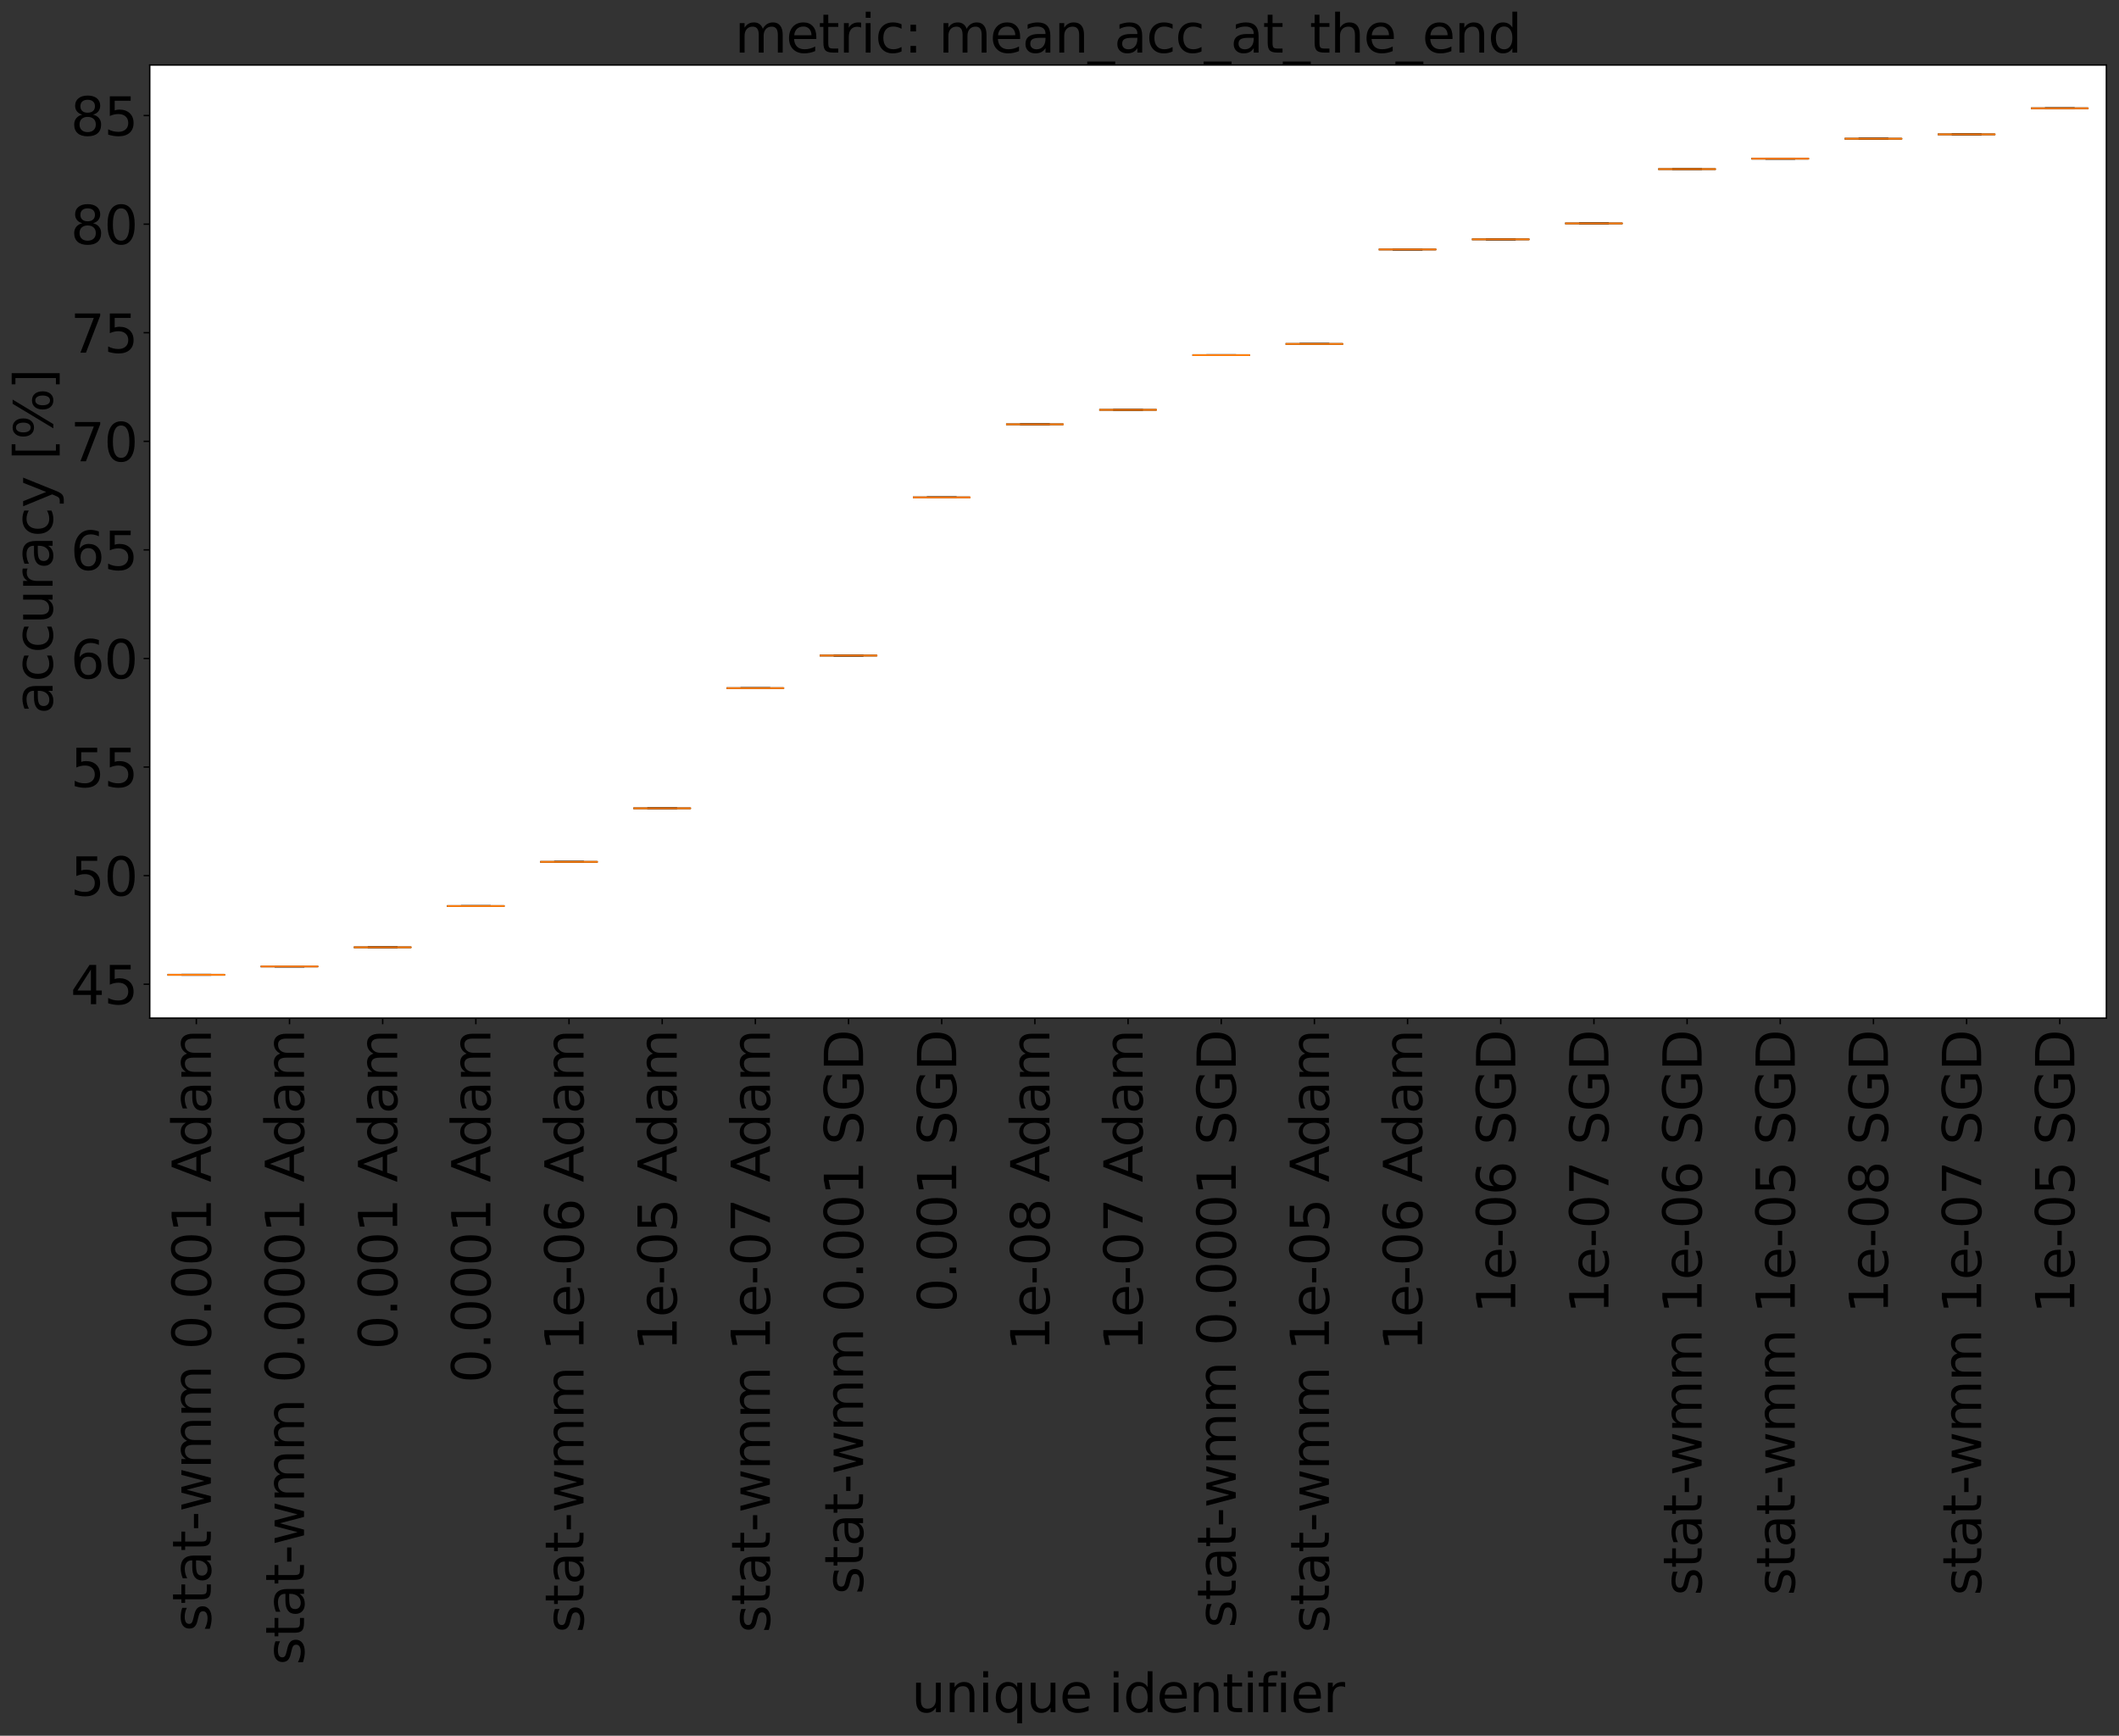 <?xml version="1.0" encoding="utf-8" standalone="no"?>
<!DOCTYPE svg PUBLIC "-//W3C//DTD SVG 1.1//EN"
  "http://www.w3.org/Graphics/SVG/1.1/DTD/svg11.dtd">
<svg xmlns:xlink="http://www.w3.org/1999/xlink" width="1208.609pt" height="989.928pt" viewBox="0 0 1208.609 989.928" xmlns="http://www.w3.org/2000/svg" version="1.1">
 <rect x="0" y="0" width="1208.609" height="989.928" fill="#333333" stroke="none"/>
 <defs>
  <style type="text/css">*{stroke-linejoin: round; stroke-linecap: butt}</style>
 </defs>
 <g id="figure_1">
  <g id="patch_1">
   <path d="M 0 989.928 
L 1208.609 989.928 
L 1208.609 0 
L 0 0 
L 0 989.928 
z
" style="fill: none"/>
  </g>
  <g id="axes_1">
   <g id="patch_2">
    <path d="M 85.409 580.669 
L 1201.409 580.669 
L 1201.409 37.069 
L 85.409 37.069 
z
" style="fill: #ffffff"/>
   </g>
   <g id="matplotlib.axis_1">
    <g id="xtick_1">
     <g id="line2d_1">
      <defs>
       <path id="m4791904a63" d="M 0 0 
L 0 3.5 
" style="stroke: #000000; stroke-width: 0.8"/>
      </defs>
      <g>
       <use xlink:href="#m4791904a63" x="111.981" y="580.669" style="stroke: #000000; stroke-width: 0.8"/>
      </g>
     </g>
     <g id="text_1">
      <!-- stat-wmm 0.001 Adam -->
      <g transform="translate(120.259 930.606)rotate(-90)scale(0.3 -0.3)">
       <defs>
        <path id="DejaVuSans-73" d="M 2834 3397 
L 2834 2853 
Q 2591 2978 2328 3040 
Q 2066 3103 1784 3103 
Q 1356 3103 1142 2972 
Q 928 2841 928 2578 
Q 928 2378 1081 2264 
Q 1234 2150 1697 2047 
L 1894 2003 
Q 2506 1872 2764 1633 
Q 3022 1394 3022 966 
Q 3022 478 2636 193 
Q 2250 -91 1575 -91 
Q 1294 -91 989 -36 
Q 684 19 347 128 
L 347 722 
Q 666 556 975 473 
Q 1284 391 1588 391 
Q 1994 391 2212 530 
Q 2431 669 2431 922 
Q 2431 1156 2273 1281 
Q 2116 1406 1581 1522 
L 1381 1569 
Q 847 1681 609 1914 
Q 372 2147 372 2553 
Q 372 3047 722 3315 
Q 1072 3584 1716 3584 
Q 2034 3584 2315 3537 
Q 2597 3491 2834 3397 
z
" transform="scale(0.016)"/>
        <path id="DejaVuSans-74" d="M 1172 4494 
L 1172 3500 
L 2356 3500 
L 2356 3053 
L 1172 3053 
L 1172 1153 
Q 1172 725 1289 603 
Q 1406 481 1766 481 
L 2356 481 
L 2356 0 
L 1766 0 
Q 1100 0 847 248 
Q 594 497 594 1153 
L 594 3053 
L 172 3053 
L 172 3500 
L 594 3500 
L 594 4494 
L 1172 4494 
z
" transform="scale(0.016)"/>
        <path id="DejaVuSans-61" d="M 2194 1759 
Q 1497 1759 1228 1600 
Q 959 1441 959 1056 
Q 959 750 1161 570 
Q 1363 391 1709 391 
Q 2188 391 2477 730 
Q 2766 1069 2766 1631 
L 2766 1759 
L 2194 1759 
z
M 3341 1997 
L 3341 0 
L 2766 0 
L 2766 531 
Q 2569 213 2275 61 
Q 1981 -91 1556 -91 
Q 1019 -91 701 211 
Q 384 513 384 1019 
Q 384 1609 779 1909 
Q 1175 2209 1959 2209 
L 2766 2209 
L 2766 2266 
Q 2766 2663 2505 2880 
Q 2244 3097 1772 3097 
Q 1472 3097 1187 3025 
Q 903 2953 641 2809 
L 641 3341 
Q 956 3463 1253 3523 
Q 1550 3584 1831 3584 
Q 2591 3584 2966 3190 
Q 3341 2797 3341 1997 
z
" transform="scale(0.016)"/>
        <path id="DejaVuSans-2d" d="M 313 2009 
L 1997 2009 
L 1997 1497 
L 313 1497 
L 313 2009 
z
" transform="scale(0.016)"/>
        <path id="DejaVuSans-77" d="M 269 3500 
L 844 3500 
L 1563 769 
L 2278 3500 
L 2956 3500 
L 3675 769 
L 4391 3500 
L 4966 3500 
L 4050 0 
L 3372 0 
L 2619 2869 
L 1863 0 
L 1184 0 
L 269 3500 
z
" transform="scale(0.016)"/>
        <path id="DejaVuSans-6d" d="M 3328 2828 
Q 3544 3216 3844 3400 
Q 4144 3584 4550 3584 
Q 5097 3584 5394 3201 
Q 5691 2819 5691 2113 
L 5691 0 
L 5113 0 
L 5113 2094 
Q 5113 2597 4934 2840 
Q 4756 3084 4391 3084 
Q 3944 3084 3684 2787 
Q 3425 2491 3425 1978 
L 3425 0 
L 2847 0 
L 2847 2094 
Q 2847 2600 2669 2842 
Q 2491 3084 2119 3084 
Q 1678 3084 1418 2786 
Q 1159 2488 1159 1978 
L 1159 0 
L 581 0 
L 581 3500 
L 1159 3500 
L 1159 2956 
Q 1356 3278 1631 3431 
Q 1906 3584 2284 3584 
Q 2666 3584 2933 3390 
Q 3200 3197 3328 2828 
z
" transform="scale(0.016)"/>
        <path id="DejaVuSans-20" transform="scale(0.016)"/>
        <path id="DejaVuSans-30" d="M 2034 4250 
Q 1547 4250 1301 3770 
Q 1056 3291 1056 2328 
Q 1056 1369 1301 889 
Q 1547 409 2034 409 
Q 2525 409 2770 889 
Q 3016 1369 3016 2328 
Q 3016 3291 2770 3770 
Q 2525 4250 2034 4250 
z
M 2034 4750 
Q 2819 4750 3233 4129 
Q 3647 3509 3647 2328 
Q 3647 1150 3233 529 
Q 2819 -91 2034 -91 
Q 1250 -91 836 529 
Q 422 1150 422 2328 
Q 422 3509 836 4129 
Q 1250 4750 2034 4750 
z
" transform="scale(0.016)"/>
        <path id="DejaVuSans-2e" d="M 684 794 
L 1344 794 
L 1344 0 
L 684 0 
L 684 794 
z
" transform="scale(0.016)"/>
        <path id="DejaVuSans-31" d="M 794 531 
L 1825 531 
L 1825 4091 
L 703 3866 
L 703 4441 
L 1819 4666 
L 2450 4666 
L 2450 531 
L 3481 531 
L 3481 0 
L 794 0 
L 794 531 
z
" transform="scale(0.016)"/>
        <path id="DejaVuSans-41" d="M 2188 4044 
L 1331 1722 
L 3047 1722 
L 2188 4044 
z
M 1831 4666 
L 2547 4666 
L 4325 0 
L 3669 0 
L 3244 1197 
L 1141 1197 
L 716 0 
L 50 0 
L 1831 4666 
z
" transform="scale(0.016)"/>
        <path id="DejaVuSans-64" d="M 2906 2969 
L 2906 4863 
L 3481 4863 
L 3481 0 
L 2906 0 
L 2906 525 
Q 2725 213 2448 61 
Q 2172 -91 1784 -91 
Q 1150 -91 751 415 
Q 353 922 353 1747 
Q 353 2572 751 3078 
Q 1150 3584 1784 3584 
Q 2172 3584 2448 3432 
Q 2725 3281 2906 2969 
z
M 947 1747 
Q 947 1113 1208 752 
Q 1469 391 1925 391 
Q 2381 391 2643 752 
Q 2906 1113 2906 1747 
Q 2906 2381 2643 2742 
Q 2381 3103 1925 3103 
Q 1469 3103 1208 2742 
Q 947 2381 947 1747 
z
" transform="scale(0.016)"/>
       </defs>
       <use xlink:href="#DejaVuSans-73"/>
       <use xlink:href="#DejaVuSans-74" x="52.1"/>
       <use xlink:href="#DejaVuSans-61" x="91.309"/>
       <use xlink:href="#DejaVuSans-74" x="152.588"/>
       <use xlink:href="#DejaVuSans-2d" x="191.797"/>
       <use xlink:href="#DejaVuSans-77" x="227.881"/>
       <use xlink:href="#DejaVuSans-6d" x="309.668"/>
       <use xlink:href="#DejaVuSans-6d" x="407.08"/>
       <use xlink:href="#DejaVuSans-20" x="504.492"/>
       <use xlink:href="#DejaVuSans-30" x="536.279"/>
       <use xlink:href="#DejaVuSans-2e" x="599.902"/>
       <use xlink:href="#DejaVuSans-30" x="631.689"/>
       <use xlink:href="#DejaVuSans-30" x="695.312"/>
       <use xlink:href="#DejaVuSans-31" x="758.936"/>
       <use xlink:href="#DejaVuSans-20" x="822.559"/>
       <use xlink:href="#DejaVuSans-41" x="854.346"/>
       <use xlink:href="#DejaVuSans-64" x="921.004"/>
       <use xlink:href="#DejaVuSans-61" x="984.48"/>
       <use xlink:href="#DejaVuSans-6d" x="1045.76"/>
      </g>
     </g>
    </g>
    <g id="xtick_2">
     <g id="line2d_2">
      <g>
       <use xlink:href="#m4791904a63" x="165.124" y="580.669" style="stroke: #000000; stroke-width: 0.8"/>
      </g>
     </g>
     <g id="text_2">
      <!-- stat-wmm 0.0001 Adam -->
      <g transform="translate(173.402 949.694)rotate(-90)scale(0.3 -0.3)">
       <use xlink:href="#DejaVuSans-73"/>
       <use xlink:href="#DejaVuSans-74" x="52.1"/>
       <use xlink:href="#DejaVuSans-61" x="91.309"/>
       <use xlink:href="#DejaVuSans-74" x="152.588"/>
       <use xlink:href="#DejaVuSans-2d" x="191.797"/>
       <use xlink:href="#DejaVuSans-77" x="227.881"/>
       <use xlink:href="#DejaVuSans-6d" x="309.668"/>
       <use xlink:href="#DejaVuSans-6d" x="407.08"/>
       <use xlink:href="#DejaVuSans-20" x="504.492"/>
       <use xlink:href="#DejaVuSans-30" x="536.279"/>
       <use xlink:href="#DejaVuSans-2e" x="599.902"/>
       <use xlink:href="#DejaVuSans-30" x="631.689"/>
       <use xlink:href="#DejaVuSans-30" x="695.312"/>
       <use xlink:href="#DejaVuSans-30" x="758.936"/>
       <use xlink:href="#DejaVuSans-31" x="822.559"/>
       <use xlink:href="#DejaVuSans-20" x="886.182"/>
       <use xlink:href="#DejaVuSans-41" x="917.969"/>
       <use xlink:href="#DejaVuSans-64" x="984.627"/>
       <use xlink:href="#DejaVuSans-61" x="1048.104"/>
       <use xlink:href="#DejaVuSans-6d" x="1109.383"/>
      </g>
     </g>
    </g>
    <g id="xtick_3">
     <g id="line2d_3">
      <g>
       <use xlink:href="#m4791904a63" x="218.267" y="580.669" style="stroke: #000000; stroke-width: 0.8"/>
      </g>
     </g>
     <g id="text_3">
      <!--  0.001 Adam -->
      <g transform="translate(226.545 779.27)rotate(-90)scale(0.3 -0.3)">
       <use xlink:href="#DejaVuSans-20"/>
       <use xlink:href="#DejaVuSans-30" x="31.787"/>
       <use xlink:href="#DejaVuSans-2e" x="95.41"/>
       <use xlink:href="#DejaVuSans-30" x="127.197"/>
       <use xlink:href="#DejaVuSans-30" x="190.82"/>
       <use xlink:href="#DejaVuSans-31" x="254.443"/>
       <use xlink:href="#DejaVuSans-20" x="318.066"/>
       <use xlink:href="#DejaVuSans-41" x="349.854"/>
       <use xlink:href="#DejaVuSans-64" x="416.512"/>
       <use xlink:href="#DejaVuSans-61" x="479.988"/>
       <use xlink:href="#DejaVuSans-6d" x="541.268"/>
      </g>
     </g>
    </g>
    <g id="xtick_4">
     <g id="line2d_4">
      <g>
       <use xlink:href="#m4791904a63" x="271.409" y="580.669" style="stroke: #000000; stroke-width: 0.8"/>
      </g>
     </g>
     <g id="text_4">
      <!--  0.0001 Adam -->
      <g transform="translate(279.688 798.358)rotate(-90)scale(0.3 -0.3)">
       <use xlink:href="#DejaVuSans-20"/>
       <use xlink:href="#DejaVuSans-30" x="31.787"/>
       <use xlink:href="#DejaVuSans-2e" x="95.41"/>
       <use xlink:href="#DejaVuSans-30" x="127.197"/>
       <use xlink:href="#DejaVuSans-30" x="190.82"/>
       <use xlink:href="#DejaVuSans-30" x="254.443"/>
       <use xlink:href="#DejaVuSans-31" x="318.066"/>
       <use xlink:href="#DejaVuSans-20" x="381.689"/>
       <use xlink:href="#DejaVuSans-41" x="413.477"/>
       <use xlink:href="#DejaVuSans-64" x="480.135"/>
       <use xlink:href="#DejaVuSans-61" x="543.611"/>
       <use xlink:href="#DejaVuSans-6d" x="604.891"/>
      </g>
     </g>
    </g>
    <g id="xtick_5">
     <g id="line2d_5">
      <g>
       <use xlink:href="#m4791904a63" x="324.552" y="580.669" style="stroke: #000000; stroke-width: 0.8"/>
      </g>
     </g>
     <g id="text_5">
      <!-- stat-wmm 1e-06 Adam -->
      <g transform="translate(332.83 931.267)rotate(-90)scale(0.3 -0.3)">
       <defs>
        <path id="DejaVuSans-65" d="M 3597 1894 
L 3597 1613 
L 953 1613 
Q 991 1019 1311 708 
Q 1631 397 2203 397 
Q 2534 397 2845 478 
Q 3156 559 3463 722 
L 3463 178 
Q 3153 47 2828 -22 
Q 2503 -91 2169 -91 
Q 1331 -91 842 396 
Q 353 884 353 1716 
Q 353 2575 817 3079 
Q 1281 3584 2069 3584 
Q 2775 3584 3186 3129 
Q 3597 2675 3597 1894 
z
M 3022 2063 
Q 3016 2534 2758 2815 
Q 2500 3097 2075 3097 
Q 1594 3097 1305 2825 
Q 1016 2553 972 2059 
L 3022 2063 
z
" transform="scale(0.016)"/>
        <path id="DejaVuSans-36" d="M 2113 2584 
Q 1688 2584 1439 2293 
Q 1191 2003 1191 1497 
Q 1191 994 1439 701 
Q 1688 409 2113 409 
Q 2538 409 2786 701 
Q 3034 994 3034 1497 
Q 3034 2003 2786 2293 
Q 2538 2584 2113 2584 
z
M 3366 4563 
L 3366 3988 
Q 3128 4100 2886 4159 
Q 2644 4219 2406 4219 
Q 1781 4219 1451 3797 
Q 1122 3375 1075 2522 
Q 1259 2794 1537 2939 
Q 1816 3084 2150 3084 
Q 2853 3084 3261 2657 
Q 3669 2231 3669 1497 
Q 3669 778 3244 343 
Q 2819 -91 2113 -91 
Q 1303 -91 875 529 
Q 447 1150 447 2328 
Q 447 3434 972 4092 
Q 1497 4750 2381 4750 
Q 2619 4750 2861 4703 
Q 3103 4656 3366 4563 
z
" transform="scale(0.016)"/>
       </defs>
       <use xlink:href="#DejaVuSans-73"/>
       <use xlink:href="#DejaVuSans-74" x="52.1"/>
       <use xlink:href="#DejaVuSans-61" x="91.309"/>
       <use xlink:href="#DejaVuSans-74" x="152.588"/>
       <use xlink:href="#DejaVuSans-2d" x="191.797"/>
       <use xlink:href="#DejaVuSans-77" x="227.881"/>
       <use xlink:href="#DejaVuSans-6d" x="309.668"/>
       <use xlink:href="#DejaVuSans-6d" x="407.08"/>
       <use xlink:href="#DejaVuSans-20" x="504.492"/>
       <use xlink:href="#DejaVuSans-31" x="536.279"/>
       <use xlink:href="#DejaVuSans-65" x="599.902"/>
       <use xlink:href="#DejaVuSans-2d" x="661.426"/>
       <use xlink:href="#DejaVuSans-30" x="697.51"/>
       <use xlink:href="#DejaVuSans-36" x="761.133"/>
       <use xlink:href="#DejaVuSans-20" x="824.756"/>
       <use xlink:href="#DejaVuSans-41" x="856.543"/>
       <use xlink:href="#DejaVuSans-64" x="923.201"/>
       <use xlink:href="#DejaVuSans-61" x="986.678"/>
       <use xlink:href="#DejaVuSans-6d" x="1047.957"/>
      </g>
     </g>
    </g>
    <g id="xtick_6">
     <g id="line2d_6">
      <g>
       <use xlink:href="#m4791904a63" x="377.695" y="580.669" style="stroke: #000000; stroke-width: 0.8"/>
      </g>
     </g>
     <g id="text_6">
      <!--  1e-05 Adam -->
      <g transform="translate(385.973 779.931)rotate(-90)scale(0.3 -0.3)">
       <defs>
        <path id="DejaVuSans-35" d="M 691 4666 
L 3169 4666 
L 3169 4134 
L 1269 4134 
L 1269 2991 
Q 1406 3038 1543 3061 
Q 1681 3084 1819 3084 
Q 2600 3084 3056 2656 
Q 3513 2228 3513 1497 
Q 3513 744 3044 326 
Q 2575 -91 1722 -91 
Q 1428 -91 1123 -41 
Q 819 9 494 109 
L 494 744 
Q 775 591 1075 516 
Q 1375 441 1709 441 
Q 2250 441 2565 725 
Q 2881 1009 2881 1497 
Q 2881 1984 2565 2268 
Q 2250 2553 1709 2553 
Q 1456 2553 1204 2497 
Q 953 2441 691 2322 
L 691 4666 
z
" transform="scale(0.016)"/>
       </defs>
       <use xlink:href="#DejaVuSans-20"/>
       <use xlink:href="#DejaVuSans-31" x="31.787"/>
       <use xlink:href="#DejaVuSans-65" x="95.41"/>
       <use xlink:href="#DejaVuSans-2d" x="156.934"/>
       <use xlink:href="#DejaVuSans-30" x="193.018"/>
       <use xlink:href="#DejaVuSans-35" x="256.641"/>
       <use xlink:href="#DejaVuSans-20" x="320.264"/>
       <use xlink:href="#DejaVuSans-41" x="352.051"/>
       <use xlink:href="#DejaVuSans-64" x="418.709"/>
       <use xlink:href="#DejaVuSans-61" x="482.186"/>
       <use xlink:href="#DejaVuSans-6d" x="543.465"/>
      </g>
     </g>
    </g>
    <g id="xtick_7">
     <g id="line2d_7">
      <g>
       <use xlink:href="#m4791904a63" x="430.838" y="580.669" style="stroke: #000000; stroke-width: 0.8"/>
      </g>
     </g>
     <g id="text_7">
      <!-- stat-wmm 1e-07 Adam -->
      <g transform="translate(439.116 931.267)rotate(-90)scale(0.3 -0.3)">
       <defs>
        <path id="DejaVuSans-37" d="M 525 4666 
L 3525 4666 
L 3525 4397 
L 1831 0 
L 1172 0 
L 2766 4134 
L 525 4134 
L 525 4666 
z
" transform="scale(0.016)"/>
       </defs>
       <use xlink:href="#DejaVuSans-73"/>
       <use xlink:href="#DejaVuSans-74" x="52.1"/>
       <use xlink:href="#DejaVuSans-61" x="91.309"/>
       <use xlink:href="#DejaVuSans-74" x="152.588"/>
       <use xlink:href="#DejaVuSans-2d" x="191.797"/>
       <use xlink:href="#DejaVuSans-77" x="227.881"/>
       <use xlink:href="#DejaVuSans-6d" x="309.668"/>
       <use xlink:href="#DejaVuSans-6d" x="407.08"/>
       <use xlink:href="#DejaVuSans-20" x="504.492"/>
       <use xlink:href="#DejaVuSans-31" x="536.279"/>
       <use xlink:href="#DejaVuSans-65" x="599.902"/>
       <use xlink:href="#DejaVuSans-2d" x="661.426"/>
       <use xlink:href="#DejaVuSans-30" x="697.51"/>
       <use xlink:href="#DejaVuSans-37" x="761.133"/>
       <use xlink:href="#DejaVuSans-20" x="824.756"/>
       <use xlink:href="#DejaVuSans-41" x="856.543"/>
       <use xlink:href="#DejaVuSans-64" x="923.201"/>
       <use xlink:href="#DejaVuSans-61" x="986.678"/>
       <use xlink:href="#DejaVuSans-6d" x="1047.957"/>
      </g>
     </g>
    </g>
    <g id="xtick_8">
     <g id="line2d_8">
      <g>
       <use xlink:href="#m4791904a63" x="483.981" y="580.669" style="stroke: #000000; stroke-width: 0.8"/>
      </g>
     </g>
     <g id="text_8">
      <!-- stat-wmm 0.001 SGD -->
      <g transform="translate(492.259 909.348)rotate(-90)scale(0.3 -0.3)">
       <defs>
        <path id="DejaVuSans-53" d="M 3425 4513 
L 3425 3897 
Q 3066 4069 2747 4153 
Q 2428 4238 2131 4238 
Q 1616 4238 1336 4038 
Q 1056 3838 1056 3469 
Q 1056 3159 1242 3001 
Q 1428 2844 1947 2747 
L 2328 2669 
Q 3034 2534 3370 2195 
Q 3706 1856 3706 1288 
Q 3706 609 3251 259 
Q 2797 -91 1919 -91 
Q 1588 -91 1214 -16 
Q 841 59 441 206 
L 441 856 
Q 825 641 1194 531 
Q 1563 422 1919 422 
Q 2459 422 2753 634 
Q 3047 847 3047 1241 
Q 3047 1584 2836 1778 
Q 2625 1972 2144 2069 
L 1759 2144 
Q 1053 2284 737 2584 
Q 422 2884 422 3419 
Q 422 4038 858 4394 
Q 1294 4750 2059 4750 
Q 2388 4750 2728 4690 
Q 3069 4631 3425 4513 
z
" transform="scale(0.016)"/>
        <path id="DejaVuSans-47" d="M 3809 666 
L 3809 1919 
L 2778 1919 
L 2778 2438 
L 4434 2438 
L 4434 434 
Q 4069 175 3628 42 
Q 3188 -91 2688 -91 
Q 1594 -91 976 548 
Q 359 1188 359 2328 
Q 359 3472 976 4111 
Q 1594 4750 2688 4750 
Q 3144 4750 3555 4637 
Q 3966 4525 4313 4306 
L 4313 3634 
Q 3963 3931 3569 4081 
Q 3175 4231 2741 4231 
Q 1884 4231 1454 3753 
Q 1025 3275 1025 2328 
Q 1025 1384 1454 906 
Q 1884 428 2741 428 
Q 3075 428 3337 486 
Q 3600 544 3809 666 
z
" transform="scale(0.016)"/>
        <path id="DejaVuSans-44" d="M 1259 4147 
L 1259 519 
L 2022 519 
Q 2988 519 3436 956 
Q 3884 1394 3884 2338 
Q 3884 3275 3436 3711 
Q 2988 4147 2022 4147 
L 1259 4147 
z
M 628 4666 
L 1925 4666 
Q 3281 4666 3915 4102 
Q 4550 3538 4550 2338 
Q 4550 1131 3912 565 
Q 3275 0 1925 0 
L 628 0 
L 628 4666 
z
" transform="scale(0.016)"/>
       </defs>
       <use xlink:href="#DejaVuSans-73"/>
       <use xlink:href="#DejaVuSans-74" x="52.1"/>
       <use xlink:href="#DejaVuSans-61" x="91.309"/>
       <use xlink:href="#DejaVuSans-74" x="152.588"/>
       <use xlink:href="#DejaVuSans-2d" x="191.797"/>
       <use xlink:href="#DejaVuSans-77" x="227.881"/>
       <use xlink:href="#DejaVuSans-6d" x="309.668"/>
       <use xlink:href="#DejaVuSans-6d" x="407.08"/>
       <use xlink:href="#DejaVuSans-20" x="504.492"/>
       <use xlink:href="#DejaVuSans-30" x="536.279"/>
       <use xlink:href="#DejaVuSans-2e" x="599.902"/>
       <use xlink:href="#DejaVuSans-30" x="631.689"/>
       <use xlink:href="#DejaVuSans-30" x="695.312"/>
       <use xlink:href="#DejaVuSans-31" x="758.936"/>
       <use xlink:href="#DejaVuSans-20" x="822.559"/>
       <use xlink:href="#DejaVuSans-53" x="854.346"/>
       <use xlink:href="#DejaVuSans-47" x="917.822"/>
       <use xlink:href="#DejaVuSans-44" x="995.312"/>
      </g>
     </g>
    </g>
    <g id="xtick_9">
     <g id="line2d_9">
      <g>
       <use xlink:href="#m4791904a63" x="537.124" y="580.669" style="stroke: #000000; stroke-width: 0.8"/>
      </g>
     </g>
     <g id="text_9">
      <!--  0.001 SGD -->
      <g transform="translate(545.402 758.013)rotate(-90)scale(0.3 -0.3)">
       <use xlink:href="#DejaVuSans-20"/>
       <use xlink:href="#DejaVuSans-30" x="31.787"/>
       <use xlink:href="#DejaVuSans-2e" x="95.41"/>
       <use xlink:href="#DejaVuSans-30" x="127.197"/>
       <use xlink:href="#DejaVuSans-30" x="190.82"/>
       <use xlink:href="#DejaVuSans-31" x="254.443"/>
       <use xlink:href="#DejaVuSans-20" x="318.066"/>
       <use xlink:href="#DejaVuSans-53" x="349.854"/>
       <use xlink:href="#DejaVuSans-47" x="413.33"/>
       <use xlink:href="#DejaVuSans-44" x="490.82"/>
      </g>
     </g>
    </g>
    <g id="xtick_10">
     <g id="line2d_10">
      <g>
       <use xlink:href="#m4791904a63" x="590.267" y="580.669" style="stroke: #000000; stroke-width: 0.8"/>
      </g>
     </g>
     <g id="text_10">
      <!--  1e-08 Adam -->
      <g transform="translate(598.545 779.931)rotate(-90)scale(0.3 -0.3)">
       <defs>
        <path id="DejaVuSans-38" d="M 2034 2216 
Q 1584 2216 1326 1975 
Q 1069 1734 1069 1313 
Q 1069 891 1326 650 
Q 1584 409 2034 409 
Q 2484 409 2743 651 
Q 3003 894 3003 1313 
Q 3003 1734 2745 1975 
Q 2488 2216 2034 2216 
z
M 1403 2484 
Q 997 2584 770 2862 
Q 544 3141 544 3541 
Q 544 4100 942 4425 
Q 1341 4750 2034 4750 
Q 2731 4750 3128 4425 
Q 3525 4100 3525 3541 
Q 3525 3141 3298 2862 
Q 3072 2584 2669 2484 
Q 3125 2378 3379 2068 
Q 3634 1759 3634 1313 
Q 3634 634 3220 271 
Q 2806 -91 2034 -91 
Q 1263 -91 848 271 
Q 434 634 434 1313 
Q 434 1759 690 2068 
Q 947 2378 1403 2484 
z
M 1172 3481 
Q 1172 3119 1398 2916 
Q 1625 2713 2034 2713 
Q 2441 2713 2670 2916 
Q 2900 3119 2900 3481 
Q 2900 3844 2670 4047 
Q 2441 4250 2034 4250 
Q 1625 4250 1398 4047 
Q 1172 3844 1172 3481 
z
" transform="scale(0.016)"/>
       </defs>
       <use xlink:href="#DejaVuSans-20"/>
       <use xlink:href="#DejaVuSans-31" x="31.787"/>
       <use xlink:href="#DejaVuSans-65" x="95.41"/>
       <use xlink:href="#DejaVuSans-2d" x="156.934"/>
       <use xlink:href="#DejaVuSans-30" x="193.018"/>
       <use xlink:href="#DejaVuSans-38" x="256.641"/>
       <use xlink:href="#DejaVuSans-20" x="320.264"/>
       <use xlink:href="#DejaVuSans-41" x="352.051"/>
       <use xlink:href="#DejaVuSans-64" x="418.709"/>
       <use xlink:href="#DejaVuSans-61" x="482.186"/>
       <use xlink:href="#DejaVuSans-6d" x="543.465"/>
      </g>
     </g>
    </g>
    <g id="xtick_11">
     <g id="line2d_11">
      <g>
       <use xlink:href="#m4791904a63" x="643.409" y="580.669" style="stroke: #000000; stroke-width: 0.8"/>
      </g>
     </g>
     <g id="text_11">
      <!--  1e-07 Adam -->
      <g transform="translate(651.688 779.931)rotate(-90)scale(0.3 -0.3)">
       <use xlink:href="#DejaVuSans-20"/>
       <use xlink:href="#DejaVuSans-31" x="31.787"/>
       <use xlink:href="#DejaVuSans-65" x="95.41"/>
       <use xlink:href="#DejaVuSans-2d" x="156.934"/>
       <use xlink:href="#DejaVuSans-30" x="193.018"/>
       <use xlink:href="#DejaVuSans-37" x="256.641"/>
       <use xlink:href="#DejaVuSans-20" x="320.264"/>
       <use xlink:href="#DejaVuSans-41" x="352.051"/>
       <use xlink:href="#DejaVuSans-64" x="418.709"/>
       <use xlink:href="#DejaVuSans-61" x="482.186"/>
       <use xlink:href="#DejaVuSans-6d" x="543.465"/>
      </g>
     </g>
    </g>
    <g id="xtick_12">
     <g id="line2d_12">
      <g>
       <use xlink:href="#m4791904a63" x="696.552" y="580.669" style="stroke: #000000; stroke-width: 0.8"/>
      </g>
     </g>
     <g id="text_12">
      <!-- stat-wmm 0.0001 SGD -->
      <g transform="translate(704.83 928.436)rotate(-90)scale(0.3 -0.3)">
       <use xlink:href="#DejaVuSans-73"/>
       <use xlink:href="#DejaVuSans-74" x="52.1"/>
       <use xlink:href="#DejaVuSans-61" x="91.309"/>
       <use xlink:href="#DejaVuSans-74" x="152.588"/>
       <use xlink:href="#DejaVuSans-2d" x="191.797"/>
       <use xlink:href="#DejaVuSans-77" x="227.881"/>
       <use xlink:href="#DejaVuSans-6d" x="309.668"/>
       <use xlink:href="#DejaVuSans-6d" x="407.08"/>
       <use xlink:href="#DejaVuSans-20" x="504.492"/>
       <use xlink:href="#DejaVuSans-30" x="536.279"/>
       <use xlink:href="#DejaVuSans-2e" x="599.902"/>
       <use xlink:href="#DejaVuSans-30" x="631.689"/>
       <use xlink:href="#DejaVuSans-30" x="695.312"/>
       <use xlink:href="#DejaVuSans-30" x="758.936"/>
       <use xlink:href="#DejaVuSans-31" x="822.559"/>
       <use xlink:href="#DejaVuSans-20" x="886.182"/>
       <use xlink:href="#DejaVuSans-53" x="917.969"/>
       <use xlink:href="#DejaVuSans-47" x="981.445"/>
       <use xlink:href="#DejaVuSans-44" x="1058.936"/>
      </g>
     </g>
    </g>
    <g id="xtick_13">
     <g id="line2d_13">
      <g>
       <use xlink:href="#m4791904a63" x="749.695" y="580.669" style="stroke: #000000; stroke-width: 0.8"/>
      </g>
     </g>
     <g id="text_13">
      <!-- stat-wmm 1e-05 Adam -->
      <g transform="translate(757.973 931.267)rotate(-90)scale(0.3 -0.3)">
       <use xlink:href="#DejaVuSans-73"/>
       <use xlink:href="#DejaVuSans-74" x="52.1"/>
       <use xlink:href="#DejaVuSans-61" x="91.309"/>
       <use xlink:href="#DejaVuSans-74" x="152.588"/>
       <use xlink:href="#DejaVuSans-2d" x="191.797"/>
       <use xlink:href="#DejaVuSans-77" x="227.881"/>
       <use xlink:href="#DejaVuSans-6d" x="309.668"/>
       <use xlink:href="#DejaVuSans-6d" x="407.08"/>
       <use xlink:href="#DejaVuSans-20" x="504.492"/>
       <use xlink:href="#DejaVuSans-31" x="536.279"/>
       <use xlink:href="#DejaVuSans-65" x="599.902"/>
       <use xlink:href="#DejaVuSans-2d" x="661.426"/>
       <use xlink:href="#DejaVuSans-30" x="697.51"/>
       <use xlink:href="#DejaVuSans-35" x="761.133"/>
       <use xlink:href="#DejaVuSans-20" x="824.756"/>
       <use xlink:href="#DejaVuSans-41" x="856.543"/>
       <use xlink:href="#DejaVuSans-64" x="923.201"/>
       <use xlink:href="#DejaVuSans-61" x="986.678"/>
       <use xlink:href="#DejaVuSans-6d" x="1047.957"/>
      </g>
     </g>
    </g>
    <g id="xtick_14">
     <g id="line2d_14">
      <g>
       <use xlink:href="#m4791904a63" x="802.838" y="580.669" style="stroke: #000000; stroke-width: 0.8"/>
      </g>
     </g>
     <g id="text_14">
      <!--  1e-06 Adam -->
      <g transform="translate(811.116 779.931)rotate(-90)scale(0.3 -0.3)">
       <use xlink:href="#DejaVuSans-20"/>
       <use xlink:href="#DejaVuSans-31" x="31.787"/>
       <use xlink:href="#DejaVuSans-65" x="95.41"/>
       <use xlink:href="#DejaVuSans-2d" x="156.934"/>
       <use xlink:href="#DejaVuSans-30" x="193.018"/>
       <use xlink:href="#DejaVuSans-36" x="256.641"/>
       <use xlink:href="#DejaVuSans-20" x="320.264"/>
       <use xlink:href="#DejaVuSans-41" x="352.051"/>
       <use xlink:href="#DejaVuSans-64" x="418.709"/>
       <use xlink:href="#DejaVuSans-61" x="482.186"/>
       <use xlink:href="#DejaVuSans-6d" x="543.465"/>
      </g>
     </g>
    </g>
    <g id="xtick_15">
     <g id="line2d_15">
      <g>
       <use xlink:href="#m4791904a63" x="855.981" y="580.669" style="stroke: #000000; stroke-width: 0.8"/>
      </g>
     </g>
     <g id="text_15">
      <!--  1e-06 SGD -->
      <g transform="translate(864.259 758.673)rotate(-90)scale(0.3 -0.3)">
       <use xlink:href="#DejaVuSans-20"/>
       <use xlink:href="#DejaVuSans-31" x="31.787"/>
       <use xlink:href="#DejaVuSans-65" x="95.41"/>
       <use xlink:href="#DejaVuSans-2d" x="156.934"/>
       <use xlink:href="#DejaVuSans-30" x="193.018"/>
       <use xlink:href="#DejaVuSans-36" x="256.641"/>
       <use xlink:href="#DejaVuSans-20" x="320.264"/>
       <use xlink:href="#DejaVuSans-53" x="352.051"/>
       <use xlink:href="#DejaVuSans-47" x="415.527"/>
       <use xlink:href="#DejaVuSans-44" x="493.018"/>
      </g>
     </g>
    </g>
    <g id="xtick_16">
     <g id="line2d_16">
      <g>
       <use xlink:href="#m4791904a63" x="909.124" y="580.669" style="stroke: #000000; stroke-width: 0.8"/>
      </g>
     </g>
     <g id="text_16">
      <!--  1e-07 SGD -->
      <g transform="translate(917.402 758.673)rotate(-90)scale(0.3 -0.3)">
       <use xlink:href="#DejaVuSans-20"/>
       <use xlink:href="#DejaVuSans-31" x="31.787"/>
       <use xlink:href="#DejaVuSans-65" x="95.41"/>
       <use xlink:href="#DejaVuSans-2d" x="156.934"/>
       <use xlink:href="#DejaVuSans-30" x="193.018"/>
       <use xlink:href="#DejaVuSans-37" x="256.641"/>
       <use xlink:href="#DejaVuSans-20" x="320.264"/>
       <use xlink:href="#DejaVuSans-53" x="352.051"/>
       <use xlink:href="#DejaVuSans-47" x="415.527"/>
       <use xlink:href="#DejaVuSans-44" x="493.018"/>
      </g>
     </g>
    </g>
    <g id="xtick_17">
     <g id="line2d_17">
      <g>
       <use xlink:href="#m4791904a63" x="962.267" y="580.669" style="stroke: #000000; stroke-width: 0.8"/>
      </g>
     </g>
     <g id="text_17">
      <!-- stat-wmm 1e-06 SGD -->
      <g transform="translate(970.545 910.009)rotate(-90)scale(0.3 -0.3)">
       <use xlink:href="#DejaVuSans-73"/>
       <use xlink:href="#DejaVuSans-74" x="52.1"/>
       <use xlink:href="#DejaVuSans-61" x="91.309"/>
       <use xlink:href="#DejaVuSans-74" x="152.588"/>
       <use xlink:href="#DejaVuSans-2d" x="191.797"/>
       <use xlink:href="#DejaVuSans-77" x="227.881"/>
       <use xlink:href="#DejaVuSans-6d" x="309.668"/>
       <use xlink:href="#DejaVuSans-6d" x="407.08"/>
       <use xlink:href="#DejaVuSans-20" x="504.492"/>
       <use xlink:href="#DejaVuSans-31" x="536.279"/>
       <use xlink:href="#DejaVuSans-65" x="599.902"/>
       <use xlink:href="#DejaVuSans-2d" x="661.426"/>
       <use xlink:href="#DejaVuSans-30" x="697.51"/>
       <use xlink:href="#DejaVuSans-36" x="761.133"/>
       <use xlink:href="#DejaVuSans-20" x="824.756"/>
       <use xlink:href="#DejaVuSans-53" x="856.543"/>
       <use xlink:href="#DejaVuSans-47" x="920.02"/>
       <use xlink:href="#DejaVuSans-44" x="997.51"/>
      </g>
     </g>
    </g>
    <g id="xtick_18">
     <g id="line2d_18">
      <g>
       <use xlink:href="#m4791904a63" x="1015.409" y="580.669" style="stroke: #000000; stroke-width: 0.8"/>
      </g>
     </g>
     <g id="text_18">
      <!-- stat-wmm 1e-05 SGD -->
      <g transform="translate(1023.688 910.009)rotate(-90)scale(0.3 -0.3)">
       <use xlink:href="#DejaVuSans-73"/>
       <use xlink:href="#DejaVuSans-74" x="52.1"/>
       <use xlink:href="#DejaVuSans-61" x="91.309"/>
       <use xlink:href="#DejaVuSans-74" x="152.588"/>
       <use xlink:href="#DejaVuSans-2d" x="191.797"/>
       <use xlink:href="#DejaVuSans-77" x="227.881"/>
       <use xlink:href="#DejaVuSans-6d" x="309.668"/>
       <use xlink:href="#DejaVuSans-6d" x="407.08"/>
       <use xlink:href="#DejaVuSans-20" x="504.492"/>
       <use xlink:href="#DejaVuSans-31" x="536.279"/>
       <use xlink:href="#DejaVuSans-65" x="599.902"/>
       <use xlink:href="#DejaVuSans-2d" x="661.426"/>
       <use xlink:href="#DejaVuSans-30" x="697.51"/>
       <use xlink:href="#DejaVuSans-35" x="761.133"/>
       <use xlink:href="#DejaVuSans-20" x="824.756"/>
       <use xlink:href="#DejaVuSans-53" x="856.543"/>
       <use xlink:href="#DejaVuSans-47" x="920.02"/>
       <use xlink:href="#DejaVuSans-44" x="997.51"/>
      </g>
     </g>
    </g>
    <g id="xtick_19">
     <g id="line2d_19">
      <g>
       <use xlink:href="#m4791904a63" x="1068.552" y="580.669" style="stroke: #000000; stroke-width: 0.8"/>
      </g>
     </g>
     <g id="text_19">
      <!--  1e-08 SGD -->
      <g transform="translate(1076.83 758.673)rotate(-90)scale(0.3 -0.3)">
       <use xlink:href="#DejaVuSans-20"/>
       <use xlink:href="#DejaVuSans-31" x="31.787"/>
       <use xlink:href="#DejaVuSans-65" x="95.41"/>
       <use xlink:href="#DejaVuSans-2d" x="156.934"/>
       <use xlink:href="#DejaVuSans-30" x="193.018"/>
       <use xlink:href="#DejaVuSans-38" x="256.641"/>
       <use xlink:href="#DejaVuSans-20" x="320.264"/>
       <use xlink:href="#DejaVuSans-53" x="352.051"/>
       <use xlink:href="#DejaVuSans-47" x="415.527"/>
       <use xlink:href="#DejaVuSans-44" x="493.018"/>
      </g>
     </g>
    </g>
    <g id="xtick_20">
     <g id="line2d_20">
      <g>
       <use xlink:href="#m4791904a63" x="1121.695" y="580.669" style="stroke: #000000; stroke-width: 0.8"/>
      </g>
     </g>
     <g id="text_20">
      <!-- stat-wmm 1e-07 SGD -->
      <g transform="translate(1129.973 910.009)rotate(-90)scale(0.3 -0.3)">
       <use xlink:href="#DejaVuSans-73"/>
       <use xlink:href="#DejaVuSans-74" x="52.1"/>
       <use xlink:href="#DejaVuSans-61" x="91.309"/>
       <use xlink:href="#DejaVuSans-74" x="152.588"/>
       <use xlink:href="#DejaVuSans-2d" x="191.797"/>
       <use xlink:href="#DejaVuSans-77" x="227.881"/>
       <use xlink:href="#DejaVuSans-6d" x="309.668"/>
       <use xlink:href="#DejaVuSans-6d" x="407.08"/>
       <use xlink:href="#DejaVuSans-20" x="504.492"/>
       <use xlink:href="#DejaVuSans-31" x="536.279"/>
       <use xlink:href="#DejaVuSans-65" x="599.902"/>
       <use xlink:href="#DejaVuSans-2d" x="661.426"/>
       <use xlink:href="#DejaVuSans-30" x="697.51"/>
       <use xlink:href="#DejaVuSans-37" x="761.133"/>
       <use xlink:href="#DejaVuSans-20" x="824.756"/>
       <use xlink:href="#DejaVuSans-53" x="856.543"/>
       <use xlink:href="#DejaVuSans-47" x="920.02"/>
       <use xlink:href="#DejaVuSans-44" x="997.51"/>
      </g>
     </g>
    </g>
    <g id="xtick_21">
     <g id="line2d_21">
      <g>
       <use xlink:href="#m4791904a63" x="1174.838" y="580.669" style="stroke: #000000; stroke-width: 0.8"/>
      </g>
     </g>
     <g id="text_21">
      <!--  1e-05 SGD -->
      <g transform="translate(1183.116 758.673)rotate(-90)scale(0.3 -0.3)">
       <use xlink:href="#DejaVuSans-20"/>
       <use xlink:href="#DejaVuSans-31" x="31.787"/>
       <use xlink:href="#DejaVuSans-65" x="95.41"/>
       <use xlink:href="#DejaVuSans-2d" x="156.934"/>
       <use xlink:href="#DejaVuSans-30" x="193.018"/>
       <use xlink:href="#DejaVuSans-35" x="256.641"/>
       <use xlink:href="#DejaVuSans-20" x="320.264"/>
       <use xlink:href="#DejaVuSans-53" x="352.051"/>
       <use xlink:href="#DejaVuSans-47" x="415.527"/>
       <use xlink:href="#DejaVuSans-44" x="493.018"/>
      </g>
     </g>
    </g>
    <g id="text_22">
     <!-- unique identifier -->
     <g transform="translate(519.887 976.489)scale(0.3 -0.3)">
      <defs>
       <path id="DejaVuSans-75" d="M 544 1381 
L 544 3500 
L 1119 3500 
L 1119 1403 
Q 1119 906 1312 657 
Q 1506 409 1894 409 
Q 2359 409 2629 706 
Q 2900 1003 2900 1516 
L 2900 3500 
L 3475 3500 
L 3475 0 
L 2900 0 
L 2900 538 
Q 2691 219 2414 64 
Q 2138 -91 1772 -91 
Q 1169 -91 856 284 
Q 544 659 544 1381 
z
M 1991 3584 
L 1991 3584 
z
" transform="scale(0.016)"/>
       <path id="DejaVuSans-6e" d="M 3513 2113 
L 3513 0 
L 2938 0 
L 2938 2094 
Q 2938 2591 2744 2837 
Q 2550 3084 2163 3084 
Q 1697 3084 1428 2787 
Q 1159 2491 1159 1978 
L 1159 0 
L 581 0 
L 581 3500 
L 1159 3500 
L 1159 2956 
Q 1366 3272 1645 3428 
Q 1925 3584 2291 3584 
Q 2894 3584 3203 3211 
Q 3513 2838 3513 2113 
z
" transform="scale(0.016)"/>
       <path id="DejaVuSans-69" d="M 603 3500 
L 1178 3500 
L 1178 0 
L 603 0 
L 603 3500 
z
M 603 4863 
L 1178 4863 
L 1178 4134 
L 603 4134 
L 603 4863 
z
" transform="scale(0.016)"/>
       <path id="DejaVuSans-71" d="M 947 1747 
Q 947 1113 1208 752 
Q 1469 391 1925 391 
Q 2381 391 2643 752 
Q 2906 1113 2906 1747 
Q 2906 2381 2643 2742 
Q 2381 3103 1925 3103 
Q 1469 3103 1208 2742 
Q 947 2381 947 1747 
z
M 2906 525 
Q 2725 213 2448 61 
Q 2172 -91 1784 -91 
Q 1150 -91 751 415 
Q 353 922 353 1747 
Q 353 2572 751 3078 
Q 1150 3584 1784 3584 
Q 2172 3584 2448 3432 
Q 2725 3281 2906 2969 
L 2906 3500 
L 3481 3500 
L 3481 -1331 
L 2906 -1331 
L 2906 525 
z
" transform="scale(0.016)"/>
       <path id="DejaVuSans-66" d="M 2375 4863 
L 2375 4384 
L 1825 4384 
Q 1516 4384 1395 4259 
Q 1275 4134 1275 3809 
L 1275 3500 
L 2222 3500 
L 2222 3053 
L 1275 3053 
L 1275 0 
L 697 0 
L 697 3053 
L 147 3053 
L 147 3500 
L 697 3500 
L 697 3744 
Q 697 4328 969 4595 
Q 1241 4863 1831 4863 
L 2375 4863 
z
" transform="scale(0.016)"/>
       <path id="DejaVuSans-72" d="M 2631 2963 
Q 2534 3019 2420 3045 
Q 2306 3072 2169 3072 
Q 1681 3072 1420 2755 
Q 1159 2438 1159 1844 
L 1159 0 
L 581 0 
L 581 3500 
L 1159 3500 
L 1159 2956 
Q 1341 3275 1631 3429 
Q 1922 3584 2338 3584 
Q 2397 3584 2469 3576 
Q 2541 3569 2628 3553 
L 2631 2963 
z
" transform="scale(0.016)"/>
      </defs>
      <use xlink:href="#DejaVuSans-75"/>
      <use xlink:href="#DejaVuSans-6e" x="63.379"/>
      <use xlink:href="#DejaVuSans-69" x="126.758"/>
      <use xlink:href="#DejaVuSans-71" x="154.541"/>
      <use xlink:href="#DejaVuSans-75" x="218.018"/>
      <use xlink:href="#DejaVuSans-65" x="281.396"/>
      <use xlink:href="#DejaVuSans-20" x="342.92"/>
      <use xlink:href="#DejaVuSans-69" x="374.707"/>
      <use xlink:href="#DejaVuSans-64" x="402.49"/>
      <use xlink:href="#DejaVuSans-65" x="465.967"/>
      <use xlink:href="#DejaVuSans-6e" x="527.49"/>
      <use xlink:href="#DejaVuSans-74" x="590.869"/>
      <use xlink:href="#DejaVuSans-69" x="630.078"/>
      <use xlink:href="#DejaVuSans-66" x="657.861"/>
      <use xlink:href="#DejaVuSans-69" x="693.066"/>
      <use xlink:href="#DejaVuSans-65" x="720.85"/>
      <use xlink:href="#DejaVuSans-72" x="782.373"/>
     </g>
    </g>
   </g>
   <g id="matplotlib.axis_2">
    <g id="ytick_1">
     <g id="line2d_22">
      <defs>
       <path id="me63b96501a" d="M 0 0 
L -3.5 0 
" style="stroke: #000000; stroke-width: 0.8"/>
      </defs>
      <g>
       <use xlink:href="#me63b96501a" x="85.409" y="561.327" style="stroke: #000000; stroke-width: 0.8"/>
      </g>
     </g>
     <g id="text_23">
      <!-- 45 -->
      <g transform="translate(40.234 572.724)scale(0.3 -0.3)">
       <defs>
        <path id="DejaVuSans-34" d="M 2419 4116 
L 825 1625 
L 2419 1625 
L 2419 4116 
z
M 2253 4666 
L 3047 4666 
L 3047 1625 
L 3713 1625 
L 3713 1100 
L 3047 1100 
L 3047 0 
L 2419 0 
L 2419 1100 
L 313 1100 
L 313 1709 
L 2253 4666 
z
" transform="scale(0.016)"/>
       </defs>
       <use xlink:href="#DejaVuSans-34"/>
       <use xlink:href="#DejaVuSans-35" x="63.623"/>
      </g>
     </g>
    </g>
    <g id="ytick_2">
     <g id="line2d_23">
      <g>
       <use xlink:href="#me63b96501a" x="85.409" y="499.399" style="stroke: #000000; stroke-width: 0.8"/>
      </g>
     </g>
     <g id="text_24">
      <!-- 50 -->
      <g transform="translate(40.234 510.797)scale(0.3 -0.3)">
       <use xlink:href="#DejaVuSans-35"/>
       <use xlink:href="#DejaVuSans-30" x="63.623"/>
      </g>
     </g>
    </g>
    <g id="ytick_3">
     <g id="line2d_24">
      <g>
       <use xlink:href="#me63b96501a" x="85.409" y="437.472" style="stroke: #000000; stroke-width: 0.8"/>
      </g>
     </g>
     <g id="text_25">
      <!-- 55 -->
      <g transform="translate(40.234 448.869)scale(0.3 -0.3)">
       <use xlink:href="#DejaVuSans-35"/>
       <use xlink:href="#DejaVuSans-35" x="63.623"/>
      </g>
     </g>
    </g>
    <g id="ytick_4">
     <g id="line2d_25">
      <g>
       <use xlink:href="#me63b96501a" x="85.409" y="375.544" style="stroke: #000000; stroke-width: 0.8"/>
      </g>
     </g>
     <g id="text_26">
      <!-- 60 -->
      <g transform="translate(40.234 386.942)scale(0.3 -0.3)">
       <use xlink:href="#DejaVuSans-36"/>
       <use xlink:href="#DejaVuSans-30" x="63.623"/>
      </g>
     </g>
    </g>
    <g id="ytick_5">
     <g id="line2d_26">
      <g>
       <use xlink:href="#me63b96501a" x="85.409" y="313.617" style="stroke: #000000; stroke-width: 0.8"/>
      </g>
     </g>
     <g id="text_27">
      <!-- 65 -->
      <g transform="translate(40.234 325.014)scale(0.3 -0.3)">
       <use xlink:href="#DejaVuSans-36"/>
       <use xlink:href="#DejaVuSans-35" x="63.623"/>
      </g>
     </g>
    </g>
    <g id="ytick_6">
     <g id="line2d_27">
      <g>
       <use xlink:href="#me63b96501a" x="85.409" y="251.689" style="stroke: #000000; stroke-width: 0.8"/>
      </g>
     </g>
     <g id="text_28">
      <!-- 70 -->
      <g transform="translate(40.234 263.087)scale(0.3 -0.3)">
       <use xlink:href="#DejaVuSans-37"/>
       <use xlink:href="#DejaVuSans-30" x="63.623"/>
      </g>
     </g>
    </g>
    <g id="ytick_7">
     <g id="line2d_28">
      <g>
       <use xlink:href="#me63b96501a" x="85.409" y="189.761" style="stroke: #000000; stroke-width: 0.8"/>
      </g>
     </g>
     <g id="text_29">
      <!-- 75 -->
      <g transform="translate(40.234 201.159)scale(0.3 -0.3)">
       <use xlink:href="#DejaVuSans-37"/>
       <use xlink:href="#DejaVuSans-35" x="63.623"/>
      </g>
     </g>
    </g>
    <g id="ytick_8">
     <g id="line2d_29">
      <g>
       <use xlink:href="#me63b96501a" x="85.409" y="127.834" style="stroke: #000000; stroke-width: 0.8"/>
      </g>
     </g>
     <g id="text_30">
      <!-- 80 -->
      <g transform="translate(40.234 139.232)scale(0.3 -0.3)">
       <use xlink:href="#DejaVuSans-38"/>
       <use xlink:href="#DejaVuSans-30" x="63.623"/>
      </g>
     </g>
    </g>
    <g id="ytick_9">
     <g id="line2d_30">
      <g>
       <use xlink:href="#me63b96501a" x="85.409" y="65.906" style="stroke: #000000; stroke-width: 0.8"/>
      </g>
     </g>
     <g id="text_31">
      <!-- 85 -->
      <g transform="translate(40.234 77.304)scale(0.3 -0.3)">
       <use xlink:href="#DejaVuSans-38"/>
       <use xlink:href="#DejaVuSans-35" x="63.623"/>
      </g>
     </g>
    </g>
    <g id="text_32">
     <!-- accuracy [%] -->
     <g transform="translate(29.995 407.271)rotate(-90)scale(0.3 -0.3)">
      <defs>
       <path id="DejaVuSans-63" d="M 3122 3366 
L 3122 2828 
Q 2878 2963 2633 3030 
Q 2388 3097 2138 3097 
Q 1578 3097 1268 2742 
Q 959 2388 959 1747 
Q 959 1106 1268 751 
Q 1578 397 2138 397 
Q 2388 397 2633 464 
Q 2878 531 3122 666 
L 3122 134 
Q 2881 22 2623 -34 
Q 2366 -91 2075 -91 
Q 1284 -91 818 406 
Q 353 903 353 1747 
Q 353 2603 823 3093 
Q 1294 3584 2113 3584 
Q 2378 3584 2631 3529 
Q 2884 3475 3122 3366 
z
" transform="scale(0.016)"/>
       <path id="DejaVuSans-79" d="M 2059 -325 
Q 1816 -950 1584 -1140 
Q 1353 -1331 966 -1331 
L 506 -1331 
L 506 -850 
L 844 -850 
Q 1081 -850 1212 -737 
Q 1344 -625 1503 -206 
L 1606 56 
L 191 3500 
L 800 3500 
L 1894 763 
L 2988 3500 
L 3597 3500 
L 2059 -325 
z
" transform="scale(0.016)"/>
       <path id="DejaVuSans-5b" d="M 550 4863 
L 1875 4863 
L 1875 4416 
L 1125 4416 
L 1125 -397 
L 1875 -397 
L 1875 -844 
L 550 -844 
L 550 4863 
z
" transform="scale(0.016)"/>
       <path id="DejaVuSans-25" d="M 4653 2053 
Q 4381 2053 4226 1822 
Q 4072 1591 4072 1178 
Q 4072 772 4226 539 
Q 4381 306 4653 306 
Q 4919 306 5073 539 
Q 5228 772 5228 1178 
Q 5228 1588 5073 1820 
Q 4919 2053 4653 2053 
z
M 4653 2450 
Q 5147 2450 5437 2106 
Q 5728 1763 5728 1178 
Q 5728 594 5436 251 
Q 5144 -91 4653 -91 
Q 4153 -91 3862 251 
Q 3572 594 3572 1178 
Q 3572 1766 3864 2108 
Q 4156 2450 4653 2450 
z
M 1428 4353 
Q 1159 4353 1004 4120 
Q 850 3888 850 3481 
Q 850 3069 1003 2837 
Q 1156 2606 1428 2606 
Q 1700 2606 1854 2837 
Q 2009 3069 2009 3481 
Q 2009 3884 1853 4118 
Q 1697 4353 1428 4353 
z
M 4250 4750 
L 4750 4750 
L 1831 -91 
L 1331 -91 
L 4250 4750 
z
M 1428 4750 
Q 1922 4750 2215 4408 
Q 2509 4066 2509 3481 
Q 2509 2891 2217 2550 
Q 1925 2209 1428 2209 
Q 931 2209 642 2551 
Q 353 2894 353 3481 
Q 353 4063 643 4406 
Q 934 4750 1428 4750 
z
" transform="scale(0.016)"/>
       <path id="DejaVuSans-5d" d="M 1947 4863 
L 1947 -844 
L 622 -844 
L 622 -397 
L 1369 -397 
L 1369 4416 
L 622 4416 
L 622 4863 
L 1947 4863 
z
" transform="scale(0.016)"/>
      </defs>
      <use xlink:href="#DejaVuSans-61"/>
      <use xlink:href="#DejaVuSans-63" x="61.279"/>
      <use xlink:href="#DejaVuSans-63" x="116.26"/>
      <use xlink:href="#DejaVuSans-75" x="171.24"/>
      <use xlink:href="#DejaVuSans-72" x="234.619"/>
      <use xlink:href="#DejaVuSans-61" x="275.732"/>
      <use xlink:href="#DejaVuSans-63" x="337.012"/>
      <use xlink:href="#DejaVuSans-79" x="391.992"/>
      <use xlink:href="#DejaVuSans-20" x="451.172"/>
      <use xlink:href="#DejaVuSans-5b" x="482.959"/>
      <use xlink:href="#DejaVuSans-25" x="521.973"/>
      <use xlink:href="#DejaVuSans-5d" x="616.992"/>
     </g>
    </g>
   </g>
   <g id="line2d_31">
    <path d="M 96.038 555.96 
L 127.924 555.96 
L 127.924 555.96 
L 96.038 555.96 
L 96.038 555.96 
" clip-path="url(#p1fabc66dfe)" style="fill: none; stroke: #000000; stroke-linecap: square"/>
   </g>
   <g id="line2d_32">
    <path d="M 111.981 555.96 
L 111.981 555.96 
" clip-path="url(#p1fabc66dfe)" style="fill: none; stroke: #000000; stroke-linecap: square"/>
   </g>
   <g id="line2d_33">
    <path d="M 111.981 555.96 
L 111.981 555.96 
" clip-path="url(#p1fabc66dfe)" style="fill: none; stroke: #000000; stroke-linecap: square"/>
   </g>
   <g id="line2d_34">
    <path d="M 104.009 555.96 
L 119.952 555.96 
" clip-path="url(#p1fabc66dfe)" style="fill: none; stroke: #000000; stroke-linecap: square"/>
   </g>
   <g id="line2d_35">
    <path d="M 104.009 555.96 
L 119.952 555.96 
" clip-path="url(#p1fabc66dfe)" style="fill: none; stroke: #000000; stroke-linecap: square"/>
   </g>
   <g id="line2d_36"/>
   <g id="line2d_37">
    <path d="M 149.181 551.212 
L 181.067 551.212 
L 181.067 551.212 
L 149.181 551.212 
L 149.181 551.212 
" clip-path="url(#p1fabc66dfe)" style="fill: none; stroke: #000000; stroke-linecap: square"/>
   </g>
   <g id="line2d_38">
    <path d="M 165.124 551.212 
L 165.124 551.212 
" clip-path="url(#p1fabc66dfe)" style="fill: none; stroke: #000000; stroke-linecap: square"/>
   </g>
   <g id="line2d_39">
    <path d="M 165.124 551.212 
L 165.124 551.212 
" clip-path="url(#p1fabc66dfe)" style="fill: none; stroke: #000000; stroke-linecap: square"/>
   </g>
   <g id="line2d_40">
    <path d="M 157.152 551.212 
L 173.095 551.212 
" clip-path="url(#p1fabc66dfe)" style="fill: none; stroke: #000000; stroke-linecap: square"/>
   </g>
   <g id="line2d_41">
    <path d="M 157.152 551.212 
L 173.095 551.212 
" clip-path="url(#p1fabc66dfe)" style="fill: none; stroke: #000000; stroke-linecap: square"/>
   </g>
   <g id="line2d_42"/>
   <g id="line2d_43">
    <path d="M 202.324 540.271 
L 234.209 540.271 
L 234.209 540.271 
L 202.324 540.271 
L 202.324 540.271 
" clip-path="url(#p1fabc66dfe)" style="fill: none; stroke: #000000; stroke-linecap: square"/>
   </g>
   <g id="line2d_44">
    <path d="M 218.267 540.271 
L 218.267 540.271 
" clip-path="url(#p1fabc66dfe)" style="fill: none; stroke: #000000; stroke-linecap: square"/>
   </g>
   <g id="line2d_45">
    <path d="M 218.267 540.271 
L 218.267 540.271 
" clip-path="url(#p1fabc66dfe)" style="fill: none; stroke: #000000; stroke-linecap: square"/>
   </g>
   <g id="line2d_46">
    <path d="M 210.295 540.271 
L 226.238 540.271 
" clip-path="url(#p1fabc66dfe)" style="fill: none; stroke: #000000; stroke-linecap: square"/>
   </g>
   <g id="line2d_47">
    <path d="M 210.295 540.271 
L 226.238 540.271 
" clip-path="url(#p1fabc66dfe)" style="fill: none; stroke: #000000; stroke-linecap: square"/>
   </g>
   <g id="line2d_48"/>
   <g id="line2d_49">
    <path d="M 255.467 516.739 
L 287.352 516.739 
L 287.352 516.739 
L 255.467 516.739 
L 255.467 516.739 
" clip-path="url(#p1fabc66dfe)" style="fill: none; stroke: #000000; stroke-linecap: square"/>
   </g>
   <g id="line2d_50">
    <path d="M 271.409 516.739 
L 271.409 516.739 
" clip-path="url(#p1fabc66dfe)" style="fill: none; stroke: #000000; stroke-linecap: square"/>
   </g>
   <g id="line2d_51">
    <path d="M 271.409 516.739 
L 271.409 516.739 
" clip-path="url(#p1fabc66dfe)" style="fill: none; stroke: #000000; stroke-linecap: square"/>
   </g>
   <g id="line2d_52">
    <path d="M 263.438 516.739 
L 279.381 516.739 
" clip-path="url(#p1fabc66dfe)" style="fill: none; stroke: #000000; stroke-linecap: square"/>
   </g>
   <g id="line2d_53">
    <path d="M 263.438 516.739 
L 279.381 516.739 
" clip-path="url(#p1fabc66dfe)" style="fill: none; stroke: #000000; stroke-linecap: square"/>
   </g>
   <g id="line2d_54"/>
   <g id="line2d_55">
    <path d="M 308.609 491.555 
L 340.495 491.555 
L 340.495 491.555 
L 308.609 491.555 
L 308.609 491.555 
" clip-path="url(#p1fabc66dfe)" style="fill: none; stroke: #000000; stroke-linecap: square"/>
   </g>
   <g id="line2d_56">
    <path d="M 324.552 491.555 
L 324.552 491.555 
" clip-path="url(#p1fabc66dfe)" style="fill: none; stroke: #000000; stroke-linecap: square"/>
   </g>
   <g id="line2d_57">
    <path d="M 324.552 491.555 
L 324.552 491.555 
" clip-path="url(#p1fabc66dfe)" style="fill: none; stroke: #000000; stroke-linecap: square"/>
   </g>
   <g id="line2d_58">
    <path d="M 316.581 491.555 
L 332.524 491.555 
" clip-path="url(#p1fabc66dfe)" style="fill: none; stroke: #000000; stroke-linecap: square"/>
   </g>
   <g id="line2d_59">
    <path d="M 316.581 491.555 
L 332.524 491.555 
" clip-path="url(#p1fabc66dfe)" style="fill: none; stroke: #000000; stroke-linecap: square"/>
   </g>
   <g id="line2d_60"/>
   <g id="line2d_61">
    <path d="M 361.752 461.004 
L 393.638 461.004 
L 393.638 461.004 
L 361.752 461.004 
L 361.752 461.004 
" clip-path="url(#p1fabc66dfe)" style="fill: none; stroke: #000000; stroke-linecap: square"/>
   </g>
   <g id="line2d_62">
    <path d="M 377.695 461.004 
L 377.695 461.004 
" clip-path="url(#p1fabc66dfe)" style="fill: none; stroke: #000000; stroke-linecap: square"/>
   </g>
   <g id="line2d_63">
    <path d="M 377.695 461.004 
L 377.695 461.004 
" clip-path="url(#p1fabc66dfe)" style="fill: none; stroke: #000000; stroke-linecap: square"/>
   </g>
   <g id="line2d_64">
    <path d="M 369.724 461.004 
L 385.667 461.004 
" clip-path="url(#p1fabc66dfe)" style="fill: none; stroke: #000000; stroke-linecap: square"/>
   </g>
   <g id="line2d_65">
    <path d="M 369.724 461.004 
L 385.667 461.004 
" clip-path="url(#p1fabc66dfe)" style="fill: none; stroke: #000000; stroke-linecap: square"/>
   </g>
   <g id="line2d_66"/>
   <g id="line2d_67">
    <path d="M 414.895 392.471 
L 446.781 392.471 
L 446.781 392.471 
L 414.895 392.471 
L 414.895 392.471 
" clip-path="url(#p1fabc66dfe)" style="fill: none; stroke: #000000; stroke-linecap: square"/>
   </g>
   <g id="line2d_68">
    <path d="M 430.838 392.471 
L 430.838 392.471 
" clip-path="url(#p1fabc66dfe)" style="fill: none; stroke: #000000; stroke-linecap: square"/>
   </g>
   <g id="line2d_69">
    <path d="M 430.838 392.471 
L 430.838 392.471 
" clip-path="url(#p1fabc66dfe)" style="fill: none; stroke: #000000; stroke-linecap: square"/>
   </g>
   <g id="line2d_70">
    <path d="M 422.867 392.471 
L 438.809 392.471 
" clip-path="url(#p1fabc66dfe)" style="fill: none; stroke: #000000; stroke-linecap: square"/>
   </g>
   <g id="line2d_71">
    <path d="M 422.867 392.471 
L 438.809 392.471 
" clip-path="url(#p1fabc66dfe)" style="fill: none; stroke: #000000; stroke-linecap: square"/>
   </g>
   <g id="line2d_72"/>
   <g id="line2d_73">
    <path d="M 468.038 373.893 
L 499.924 373.893 
L 499.924 373.893 
L 468.038 373.893 
L 468.038 373.893 
" clip-path="url(#p1fabc66dfe)" style="fill: none; stroke: #000000; stroke-linecap: square"/>
   </g>
   <g id="line2d_74">
    <path d="M 483.981 373.893 
L 483.981 373.893 
" clip-path="url(#p1fabc66dfe)" style="fill: none; stroke: #000000; stroke-linecap: square"/>
   </g>
   <g id="line2d_75">
    <path d="M 483.981 373.893 
L 483.981 373.893 
" clip-path="url(#p1fabc66dfe)" style="fill: none; stroke: #000000; stroke-linecap: square"/>
   </g>
   <g id="line2d_76">
    <path d="M 476.009 373.893 
L 491.952 373.893 
" clip-path="url(#p1fabc66dfe)" style="fill: none; stroke: #000000; stroke-linecap: square"/>
   </g>
   <g id="line2d_77">
    <path d="M 476.009 373.893 
L 491.952 373.893 
" clip-path="url(#p1fabc66dfe)" style="fill: none; stroke: #000000; stroke-linecap: square"/>
   </g>
   <g id="line2d_78"/>
   <g id="line2d_79">
    <path d="M 521.181 283.685 
L 553.067 283.685 
L 553.067 283.685 
L 521.181 283.685 
L 521.181 283.685 
" clip-path="url(#p1fabc66dfe)" style="fill: none; stroke: #000000; stroke-linecap: square"/>
   </g>
   <g id="line2d_80">
    <path d="M 537.124 283.685 
L 537.124 283.685 
" clip-path="url(#p1fabc66dfe)" style="fill: none; stroke: #000000; stroke-linecap: square"/>
   </g>
   <g id="line2d_81">
    <path d="M 537.124 283.685 
L 537.124 283.685 
" clip-path="url(#p1fabc66dfe)" style="fill: none; stroke: #000000; stroke-linecap: square"/>
   </g>
   <g id="line2d_82">
    <path d="M 529.152 283.685 
L 545.095 283.685 
" clip-path="url(#p1fabc66dfe)" style="fill: none; stroke: #000000; stroke-linecap: square"/>
   </g>
   <g id="line2d_83">
    <path d="M 529.152 283.685 
L 545.095 283.685 
" clip-path="url(#p1fabc66dfe)" style="fill: none; stroke: #000000; stroke-linecap: square"/>
   </g>
   <g id="line2d_84"/>
   <g id="line2d_85">
    <path d="M 574.324 241.987 
L 606.209 241.987 
L 606.209 241.987 
L 574.324 241.987 
L 574.324 241.987 
" clip-path="url(#p1fabc66dfe)" style="fill: none; stroke: #000000; stroke-linecap: square"/>
   </g>
   <g id="line2d_86">
    <path d="M 590.267 241.987 
L 590.267 241.987 
" clip-path="url(#p1fabc66dfe)" style="fill: none; stroke: #000000; stroke-linecap: square"/>
   </g>
   <g id="line2d_87">
    <path d="M 590.267 241.987 
L 590.267 241.987 
" clip-path="url(#p1fabc66dfe)" style="fill: none; stroke: #000000; stroke-linecap: square"/>
   </g>
   <g id="line2d_88">
    <path d="M 582.295 241.987 
L 598.238 241.987 
" clip-path="url(#p1fabc66dfe)" style="fill: none; stroke: #000000; stroke-linecap: square"/>
   </g>
   <g id="line2d_89">
    <path d="M 582.295 241.987 
L 598.238 241.987 
" clip-path="url(#p1fabc66dfe)" style="fill: none; stroke: #000000; stroke-linecap: square"/>
   </g>
   <g id="line2d_90"/>
   <g id="line2d_91">
    <path d="M 627.467 233.73 
L 659.352 233.73 
L 659.352 233.73 
L 627.467 233.73 
L 627.467 233.73 
" clip-path="url(#p1fabc66dfe)" style="fill: none; stroke: #000000; stroke-linecap: square"/>
   </g>
   <g id="line2d_92">
    <path d="M 643.409 233.73 
L 643.409 233.73 
" clip-path="url(#p1fabc66dfe)" style="fill: none; stroke: #000000; stroke-linecap: square"/>
   </g>
   <g id="line2d_93">
    <path d="M 643.409 233.73 
L 643.409 233.73 
" clip-path="url(#p1fabc66dfe)" style="fill: none; stroke: #000000; stroke-linecap: square"/>
   </g>
   <g id="line2d_94">
    <path d="M 635.438 233.73 
L 651.381 233.73 
" clip-path="url(#p1fabc66dfe)" style="fill: none; stroke: #000000; stroke-linecap: square"/>
   </g>
   <g id="line2d_95">
    <path d="M 635.438 233.73 
L 651.381 233.73 
" clip-path="url(#p1fabc66dfe)" style="fill: none; stroke: #000000; stroke-linecap: square"/>
   </g>
   <g id="line2d_96"/>
   <g id="line2d_97">
    <path d="M 680.609 202.56 
L 712.495 202.56 
L 712.495 202.56 
L 680.609 202.56 
L 680.609 202.56 
" clip-path="url(#p1fabc66dfe)" style="fill: none; stroke: #000000; stroke-linecap: square"/>
   </g>
   <g id="line2d_98">
    <path d="M 696.552 202.56 
L 696.552 202.56 
" clip-path="url(#p1fabc66dfe)" style="fill: none; stroke: #000000; stroke-linecap: square"/>
   </g>
   <g id="line2d_99">
    <path d="M 696.552 202.56 
L 696.552 202.56 
" clip-path="url(#p1fabc66dfe)" style="fill: none; stroke: #000000; stroke-linecap: square"/>
   </g>
   <g id="line2d_100">
    <path d="M 688.581 202.56 
L 704.524 202.56 
" clip-path="url(#p1fabc66dfe)" style="fill: none; stroke: #000000; stroke-linecap: square"/>
   </g>
   <g id="line2d_101">
    <path d="M 688.581 202.56 
L 704.524 202.56 
" clip-path="url(#p1fabc66dfe)" style="fill: none; stroke: #000000; stroke-linecap: square"/>
   </g>
   <g id="line2d_102"/>
   <g id="line2d_103">
    <path d="M 733.752 196.161 
L 765.638 196.161 
L 765.638 196.161 
L 733.752 196.161 
L 733.752 196.161 
" clip-path="url(#p1fabc66dfe)" style="fill: none; stroke: #000000; stroke-linecap: square"/>
   </g>
   <g id="line2d_104">
    <path d="M 749.695 196.161 
L 749.695 196.161 
" clip-path="url(#p1fabc66dfe)" style="fill: none; stroke: #000000; stroke-linecap: square"/>
   </g>
   <g id="line2d_105">
    <path d="M 749.695 196.161 
L 749.695 196.161 
" clip-path="url(#p1fabc66dfe)" style="fill: none; stroke: #000000; stroke-linecap: square"/>
   </g>
   <g id="line2d_106">
    <path d="M 741.724 196.161 
L 757.667 196.161 
" clip-path="url(#p1fabc66dfe)" style="fill: none; stroke: #000000; stroke-linecap: square"/>
   </g>
   <g id="line2d_107">
    <path d="M 741.724 196.161 
L 757.667 196.161 
" clip-path="url(#p1fabc66dfe)" style="fill: none; stroke: #000000; stroke-linecap: square"/>
   </g>
   <g id="line2d_108"/>
   <g id="line2d_109">
    <path d="M 786.895 142.284 
L 818.781 142.284 
L 818.781 142.284 
L 786.895 142.284 
L 786.895 142.284 
" clip-path="url(#p1fabc66dfe)" style="fill: none; stroke: #000000; stroke-linecap: square"/>
   </g>
   <g id="line2d_110">
    <path d="M 802.838 142.284 
L 802.838 142.284 
" clip-path="url(#p1fabc66dfe)" style="fill: none; stroke: #000000; stroke-linecap: square"/>
   </g>
   <g id="line2d_111">
    <path d="M 802.838 142.284 
L 802.838 142.284 
" clip-path="url(#p1fabc66dfe)" style="fill: none; stroke: #000000; stroke-linecap: square"/>
   </g>
   <g id="line2d_112">
    <path d="M 794.867 142.284 
L 810.809 142.284 
" clip-path="url(#p1fabc66dfe)" style="fill: none; stroke: #000000; stroke-linecap: square"/>
   </g>
   <g id="line2d_113">
    <path d="M 794.867 142.284 
L 810.809 142.284 
" clip-path="url(#p1fabc66dfe)" style="fill: none; stroke: #000000; stroke-linecap: square"/>
   </g>
   <g id="line2d_114"/>
   <g id="line2d_115">
    <path d="M 840.038 136.504 
L 871.924 136.504 
L 871.924 136.504 
L 840.038 136.504 
L 840.038 136.504 
" clip-path="url(#p1fabc66dfe)" style="fill: none; stroke: #000000; stroke-linecap: square"/>
   </g>
   <g id="line2d_116">
    <path d="M 855.981 136.504 
L 855.981 136.504 
" clip-path="url(#p1fabc66dfe)" style="fill: none; stroke: #000000; stroke-linecap: square"/>
   </g>
   <g id="line2d_117">
    <path d="M 855.981 136.504 
L 855.981 136.504 
" clip-path="url(#p1fabc66dfe)" style="fill: none; stroke: #000000; stroke-linecap: square"/>
   </g>
   <g id="line2d_118">
    <path d="M 848.009 136.504 
L 863.952 136.504 
" clip-path="url(#p1fabc66dfe)" style="fill: none; stroke: #000000; stroke-linecap: square"/>
   </g>
   <g id="line2d_119">
    <path d="M 848.009 136.504 
L 863.952 136.504 
" clip-path="url(#p1fabc66dfe)" style="fill: none; stroke: #000000; stroke-linecap: square"/>
   </g>
   <g id="line2d_120"/>
   <g id="line2d_121">
    <path d="M 893.181 127.421 
L 925.067 127.421 
L 925.067 127.421 
L 893.181 127.421 
L 893.181 127.421 
" clip-path="url(#p1fabc66dfe)" style="fill: none; stroke: #000000; stroke-linecap: square"/>
   </g>
   <g id="line2d_122">
    <path d="M 909.124 127.421 
L 909.124 127.421 
" clip-path="url(#p1fabc66dfe)" style="fill: none; stroke: #000000; stroke-linecap: square"/>
   </g>
   <g id="line2d_123">
    <path d="M 909.124 127.421 
L 909.124 127.421 
" clip-path="url(#p1fabc66dfe)" style="fill: none; stroke: #000000; stroke-linecap: square"/>
   </g>
   <g id="line2d_124">
    <path d="M 901.152 127.421 
L 917.095 127.421 
" clip-path="url(#p1fabc66dfe)" style="fill: none; stroke: #000000; stroke-linecap: square"/>
   </g>
   <g id="line2d_125">
    <path d="M 901.152 127.421 
L 917.095 127.421 
" clip-path="url(#p1fabc66dfe)" style="fill: none; stroke: #000000; stroke-linecap: square"/>
   </g>
   <g id="line2d_126"/>
   <g id="line2d_127">
    <path d="M 946.324 96.457 
L 978.209 96.457 
L 978.209 96.457 
L 946.324 96.457 
L 946.324 96.457 
" clip-path="url(#p1fabc66dfe)" style="fill: none; stroke: #000000; stroke-linecap: square"/>
   </g>
   <g id="line2d_128">
    <path d="M 962.267 96.457 
L 962.267 96.457 
" clip-path="url(#p1fabc66dfe)" style="fill: none; stroke: #000000; stroke-linecap: square"/>
   </g>
   <g id="line2d_129">
    <path d="M 962.267 96.457 
L 962.267 96.457 
" clip-path="url(#p1fabc66dfe)" style="fill: none; stroke: #000000; stroke-linecap: square"/>
   </g>
   <g id="line2d_130">
    <path d="M 954.295 96.457 
L 970.238 96.457 
" clip-path="url(#p1fabc66dfe)" style="fill: none; stroke: #000000; stroke-linecap: square"/>
   </g>
   <g id="line2d_131">
    <path d="M 954.295 96.457 
L 970.238 96.457 
" clip-path="url(#p1fabc66dfe)" style="fill: none; stroke: #000000; stroke-linecap: square"/>
   </g>
   <g id="line2d_132"/>
   <g id="line2d_133">
    <path d="M 999.467 90.471 
L 1031.352 90.471 
L 1031.352 90.471 
L 999.467 90.471 
L 999.467 90.471 
" clip-path="url(#p1fabc66dfe)" style="fill: none; stroke: #000000; stroke-linecap: square"/>
   </g>
   <g id="line2d_134">
    <path d="M 1015.409 90.471 
L 1015.409 90.471 
" clip-path="url(#p1fabc66dfe)" style="fill: none; stroke: #000000; stroke-linecap: square"/>
   </g>
   <g id="line2d_135">
    <path d="M 1015.409 90.471 
L 1015.409 90.471 
" clip-path="url(#p1fabc66dfe)" style="fill: none; stroke: #000000; stroke-linecap: square"/>
   </g>
   <g id="line2d_136">
    <path d="M 1007.438 90.471 
L 1023.381 90.471 
" clip-path="url(#p1fabc66dfe)" style="fill: none; stroke: #000000; stroke-linecap: square"/>
   </g>
   <g id="line2d_137">
    <path d="M 1007.438 90.471 
L 1023.381 90.471 
" clip-path="url(#p1fabc66dfe)" style="fill: none; stroke: #000000; stroke-linecap: square"/>
   </g>
   <g id="line2d_138"/>
   <g id="line2d_139">
    <path d="M 1052.609 79.118 
L 1084.495 79.118 
L 1084.495 79.118 
L 1052.609 79.118 
L 1052.609 79.118 
" clip-path="url(#p1fabc66dfe)" style="fill: none; stroke: #000000; stroke-linecap: square"/>
   </g>
   <g id="line2d_140">
    <path d="M 1068.552 79.118 
L 1068.552 79.118 
" clip-path="url(#p1fabc66dfe)" style="fill: none; stroke: #000000; stroke-linecap: square"/>
   </g>
   <g id="line2d_141">
    <path d="M 1068.552 79.118 
L 1068.552 79.118 
" clip-path="url(#p1fabc66dfe)" style="fill: none; stroke: #000000; stroke-linecap: square"/>
   </g>
   <g id="line2d_142">
    <path d="M 1060.581 79.118 
L 1076.524 79.118 
" clip-path="url(#p1fabc66dfe)" style="fill: none; stroke: #000000; stroke-linecap: square"/>
   </g>
   <g id="line2d_143">
    <path d="M 1060.581 79.118 
L 1076.524 79.118 
" clip-path="url(#p1fabc66dfe)" style="fill: none; stroke: #000000; stroke-linecap: square"/>
   </g>
   <g id="line2d_144"/>
   <g id="line2d_145">
    <path d="M 1105.752 76.64 
L 1137.638 76.64 
L 1137.638 76.64 
L 1105.752 76.64 
L 1105.752 76.64 
" clip-path="url(#p1fabc66dfe)" style="fill: none; stroke: #000000; stroke-linecap: square"/>
   </g>
   <g id="line2d_146">
    <path d="M 1121.695 76.64 
L 1121.695 76.64 
" clip-path="url(#p1fabc66dfe)" style="fill: none; stroke: #000000; stroke-linecap: square"/>
   </g>
   <g id="line2d_147">
    <path d="M 1121.695 76.64 
L 1121.695 76.64 
" clip-path="url(#p1fabc66dfe)" style="fill: none; stroke: #000000; stroke-linecap: square"/>
   </g>
   <g id="line2d_148">
    <path d="M 1113.724 76.64 
L 1129.667 76.64 
" clip-path="url(#p1fabc66dfe)" style="fill: none; stroke: #000000; stroke-linecap: square"/>
   </g>
   <g id="line2d_149">
    <path d="M 1113.724 76.64 
L 1129.667 76.64 
" clip-path="url(#p1fabc66dfe)" style="fill: none; stroke: #000000; stroke-linecap: square"/>
   </g>
   <g id="line2d_150"/>
   <g id="line2d_151">
    <path d="M 1158.895 61.778 
L 1190.781 61.778 
L 1190.781 61.778 
L 1158.895 61.778 
L 1158.895 61.778 
" clip-path="url(#p1fabc66dfe)" style="fill: none; stroke: #000000; stroke-linecap: square"/>
   </g>
   <g id="line2d_152">
    <path d="M 1174.838 61.778 
L 1174.838 61.778 
" clip-path="url(#p1fabc66dfe)" style="fill: none; stroke: #000000; stroke-linecap: square"/>
   </g>
   <g id="line2d_153">
    <path d="M 1174.838 61.778 
L 1174.838 61.778 
" clip-path="url(#p1fabc66dfe)" style="fill: none; stroke: #000000; stroke-linecap: square"/>
   </g>
   <g id="line2d_154">
    <path d="M 1166.867 61.778 
L 1182.809 61.778 
" clip-path="url(#p1fabc66dfe)" style="fill: none; stroke: #000000; stroke-linecap: square"/>
   </g>
   <g id="line2d_155">
    <path d="M 1166.867 61.778 
L 1182.809 61.778 
" clip-path="url(#p1fabc66dfe)" style="fill: none; stroke: #000000; stroke-linecap: square"/>
   </g>
   <g id="line2d_156"/>
   <g id="line2d_157">
    <path d="M 96.038 555.96 
L 127.924 555.96 
" clip-path="url(#p1fabc66dfe)" style="fill: none; stroke: #ff7f0e; stroke-linecap: square"/>
   </g>
   <g id="line2d_158">
    <path d="M 149.181 551.212 
L 181.067 551.212 
" clip-path="url(#p1fabc66dfe)" style="fill: none; stroke: #ff7f0e; stroke-linecap: square"/>
   </g>
   <g id="line2d_159">
    <path d="M 202.324 540.271 
L 234.209 540.271 
" clip-path="url(#p1fabc66dfe)" style="fill: none; stroke: #ff7f0e; stroke-linecap: square"/>
   </g>
   <g id="line2d_160">
    <path d="M 255.467 516.739 
L 287.352 516.739 
" clip-path="url(#p1fabc66dfe)" style="fill: none; stroke: #ff7f0e; stroke-linecap: square"/>
   </g>
   <g id="line2d_161">
    <path d="M 308.609 491.555 
L 340.495 491.555 
" clip-path="url(#p1fabc66dfe)" style="fill: none; stroke: #ff7f0e; stroke-linecap: square"/>
   </g>
   <g id="line2d_162">
    <path d="M 361.752 461.004 
L 393.638 461.004 
" clip-path="url(#p1fabc66dfe)" style="fill: none; stroke: #ff7f0e; stroke-linecap: square"/>
   </g>
   <g id="line2d_163">
    <path d="M 414.895 392.471 
L 446.781 392.471 
" clip-path="url(#p1fabc66dfe)" style="fill: none; stroke: #ff7f0e; stroke-linecap: square"/>
   </g>
   <g id="line2d_164">
    <path d="M 468.038 373.893 
L 499.924 373.893 
" clip-path="url(#p1fabc66dfe)" style="fill: none; stroke: #ff7f0e; stroke-linecap: square"/>
   </g>
   <g id="line2d_165">
    <path d="M 521.181 283.685 
L 553.067 283.685 
" clip-path="url(#p1fabc66dfe)" style="fill: none; stroke: #ff7f0e; stroke-linecap: square"/>
   </g>
   <g id="line2d_166">
    <path d="M 574.324 241.987 
L 606.209 241.987 
" clip-path="url(#p1fabc66dfe)" style="fill: none; stroke: #ff7f0e; stroke-linecap: square"/>
   </g>
   <g id="line2d_167">
    <path d="M 627.467 233.73 
L 659.352 233.73 
" clip-path="url(#p1fabc66dfe)" style="fill: none; stroke: #ff7f0e; stroke-linecap: square"/>
   </g>
   <g id="line2d_168">
    <path d="M 680.609 202.56 
L 712.495 202.56 
" clip-path="url(#p1fabc66dfe)" style="fill: none; stroke: #ff7f0e; stroke-linecap: square"/>
   </g>
   <g id="line2d_169">
    <path d="M 733.752 196.161 
L 765.638 196.161 
" clip-path="url(#p1fabc66dfe)" style="fill: none; stroke: #ff7f0e; stroke-linecap: square"/>
   </g>
   <g id="line2d_170">
    <path d="M 786.895 142.284 
L 818.781 142.284 
" clip-path="url(#p1fabc66dfe)" style="fill: none; stroke: #ff7f0e; stroke-linecap: square"/>
   </g>
   <g id="line2d_171">
    <path d="M 840.038 136.504 
L 871.924 136.504 
" clip-path="url(#p1fabc66dfe)" style="fill: none; stroke: #ff7f0e; stroke-linecap: square"/>
   </g>
   <g id="line2d_172">
    <path d="M 893.181 127.421 
L 925.067 127.421 
" clip-path="url(#p1fabc66dfe)" style="fill: none; stroke: #ff7f0e; stroke-linecap: square"/>
   </g>
   <g id="line2d_173">
    <path d="M 946.324 96.457 
L 978.209 96.457 
" clip-path="url(#p1fabc66dfe)" style="fill: none; stroke: #ff7f0e; stroke-linecap: square"/>
   </g>
   <g id="line2d_174">
    <path d="M 999.467 90.471 
L 1031.352 90.471 
" clip-path="url(#p1fabc66dfe)" style="fill: none; stroke: #ff7f0e; stroke-linecap: square"/>
   </g>
   <g id="line2d_175">
    <path d="M 1052.609 79.118 
L 1084.495 79.118 
" clip-path="url(#p1fabc66dfe)" style="fill: none; stroke: #ff7f0e; stroke-linecap: square"/>
   </g>
   <g id="line2d_176">
    <path d="M 1105.752 76.64 
L 1137.638 76.64 
" clip-path="url(#p1fabc66dfe)" style="fill: none; stroke: #ff7f0e; stroke-linecap: square"/>
   </g>
   <g id="line2d_177">
    <path d="M 1158.895 61.778 
L 1190.781 61.778 
" clip-path="url(#p1fabc66dfe)" style="fill: none; stroke: #ff7f0e; stroke-linecap: square"/>
   </g>
   <g id="patch_3">
    <path d="M 85.409 580.669 
L 85.409 37.069 
" style="fill: none; stroke: #000000; stroke-width: 0.8; stroke-linejoin: miter; stroke-linecap: square"/>
   </g>
   <g id="patch_4">
    <path d="M 1201.409 580.669 
L 1201.409 37.069 
" style="fill: none; stroke: #000000; stroke-width: 0.8; stroke-linejoin: miter; stroke-linecap: square"/>
   </g>
   <g id="patch_5">
    <path d="M 85.409 580.669 
L 1201.409 580.669 
" style="fill: none; stroke: #000000; stroke-width: 0.8; stroke-linejoin: miter; stroke-linecap: square"/>
   </g>
   <g id="patch_6">
    <path d="M 85.409 37.069 
L 1201.409 37.069 
" style="fill: none; stroke: #000000; stroke-width: 0.8; stroke-linejoin: miter; stroke-linecap: square"/>
   </g>
   <g id="text_33">
    <!-- metric: mean_acc_at_the_end -->
    <g transform="translate(419.113 29.995)scale(0.3 -0.3)">
     <defs>
      <path id="DejaVuSans-3a" d="M 750 794 
L 1409 794 
L 1409 0 
L 750 0 
L 750 794 
z
M 750 3309 
L 1409 3309 
L 1409 2516 
L 750 2516 
L 750 3309 
z
" transform="scale(0.016)"/>
      <path id="DejaVuSans-5f" d="M 3263 -1063 
L 3263 -1509 
L -63 -1509 
L -63 -1063 
L 3263 -1063 
z
" transform="scale(0.016)"/>
      <path id="DejaVuSans-68" d="M 3513 2113 
L 3513 0 
L 2938 0 
L 2938 2094 
Q 2938 2591 2744 2837 
Q 2550 3084 2163 3084 
Q 1697 3084 1428 2787 
Q 1159 2491 1159 1978 
L 1159 0 
L 581 0 
L 581 4863 
L 1159 4863 
L 1159 2956 
Q 1366 3272 1645 3428 
Q 1925 3584 2291 3584 
Q 2894 3584 3203 3211 
Q 3513 2838 3513 2113 
z
" transform="scale(0.016)"/>
     </defs>
     <use xlink:href="#DejaVuSans-6d"/>
     <use xlink:href="#DejaVuSans-65" x="97.412"/>
     <use xlink:href="#DejaVuSans-74" x="158.936"/>
     <use xlink:href="#DejaVuSans-72" x="198.145"/>
     <use xlink:href="#DejaVuSans-69" x="239.258"/>
     <use xlink:href="#DejaVuSans-63" x="267.041"/>
     <use xlink:href="#DejaVuSans-3a" x="322.021"/>
     <use xlink:href="#DejaVuSans-20" x="355.713"/>
     <use xlink:href="#DejaVuSans-6d" x="387.5"/>
     <use xlink:href="#DejaVuSans-65" x="484.912"/>
     <use xlink:href="#DejaVuSans-61" x="546.436"/>
     <use xlink:href="#DejaVuSans-6e" x="607.715"/>
     <use xlink:href="#DejaVuSans-5f" x="671.094"/>
     <use xlink:href="#DejaVuSans-61" x="721.094"/>
     <use xlink:href="#DejaVuSans-63" x="782.373"/>
     <use xlink:href="#DejaVuSans-63" x="837.354"/>
     <use xlink:href="#DejaVuSans-5f" x="892.334"/>
     <use xlink:href="#DejaVuSans-61" x="942.334"/>
     <use xlink:href="#DejaVuSans-74" x="1003.613"/>
     <use xlink:href="#DejaVuSans-5f" x="1042.822"/>
     <use xlink:href="#DejaVuSans-74" x="1092.822"/>
     <use xlink:href="#DejaVuSans-68" x="1132.031"/>
     <use xlink:href="#DejaVuSans-65" x="1195.41"/>
     <use xlink:href="#DejaVuSans-5f" x="1256.934"/>
     <use xlink:href="#DejaVuSans-65" x="1306.934"/>
     <use xlink:href="#DejaVuSans-6e" x="1368.457"/>
     <use xlink:href="#DejaVuSans-64" x="1431.836"/>
    </g>
   </g>
  </g>
 </g>
 <defs>
  <clipPath id="p1fabc66dfe">
   <rect x="85.409" y="37.069" width="1116" height="543.6"/>
  </clipPath>
 </defs>
</svg>
